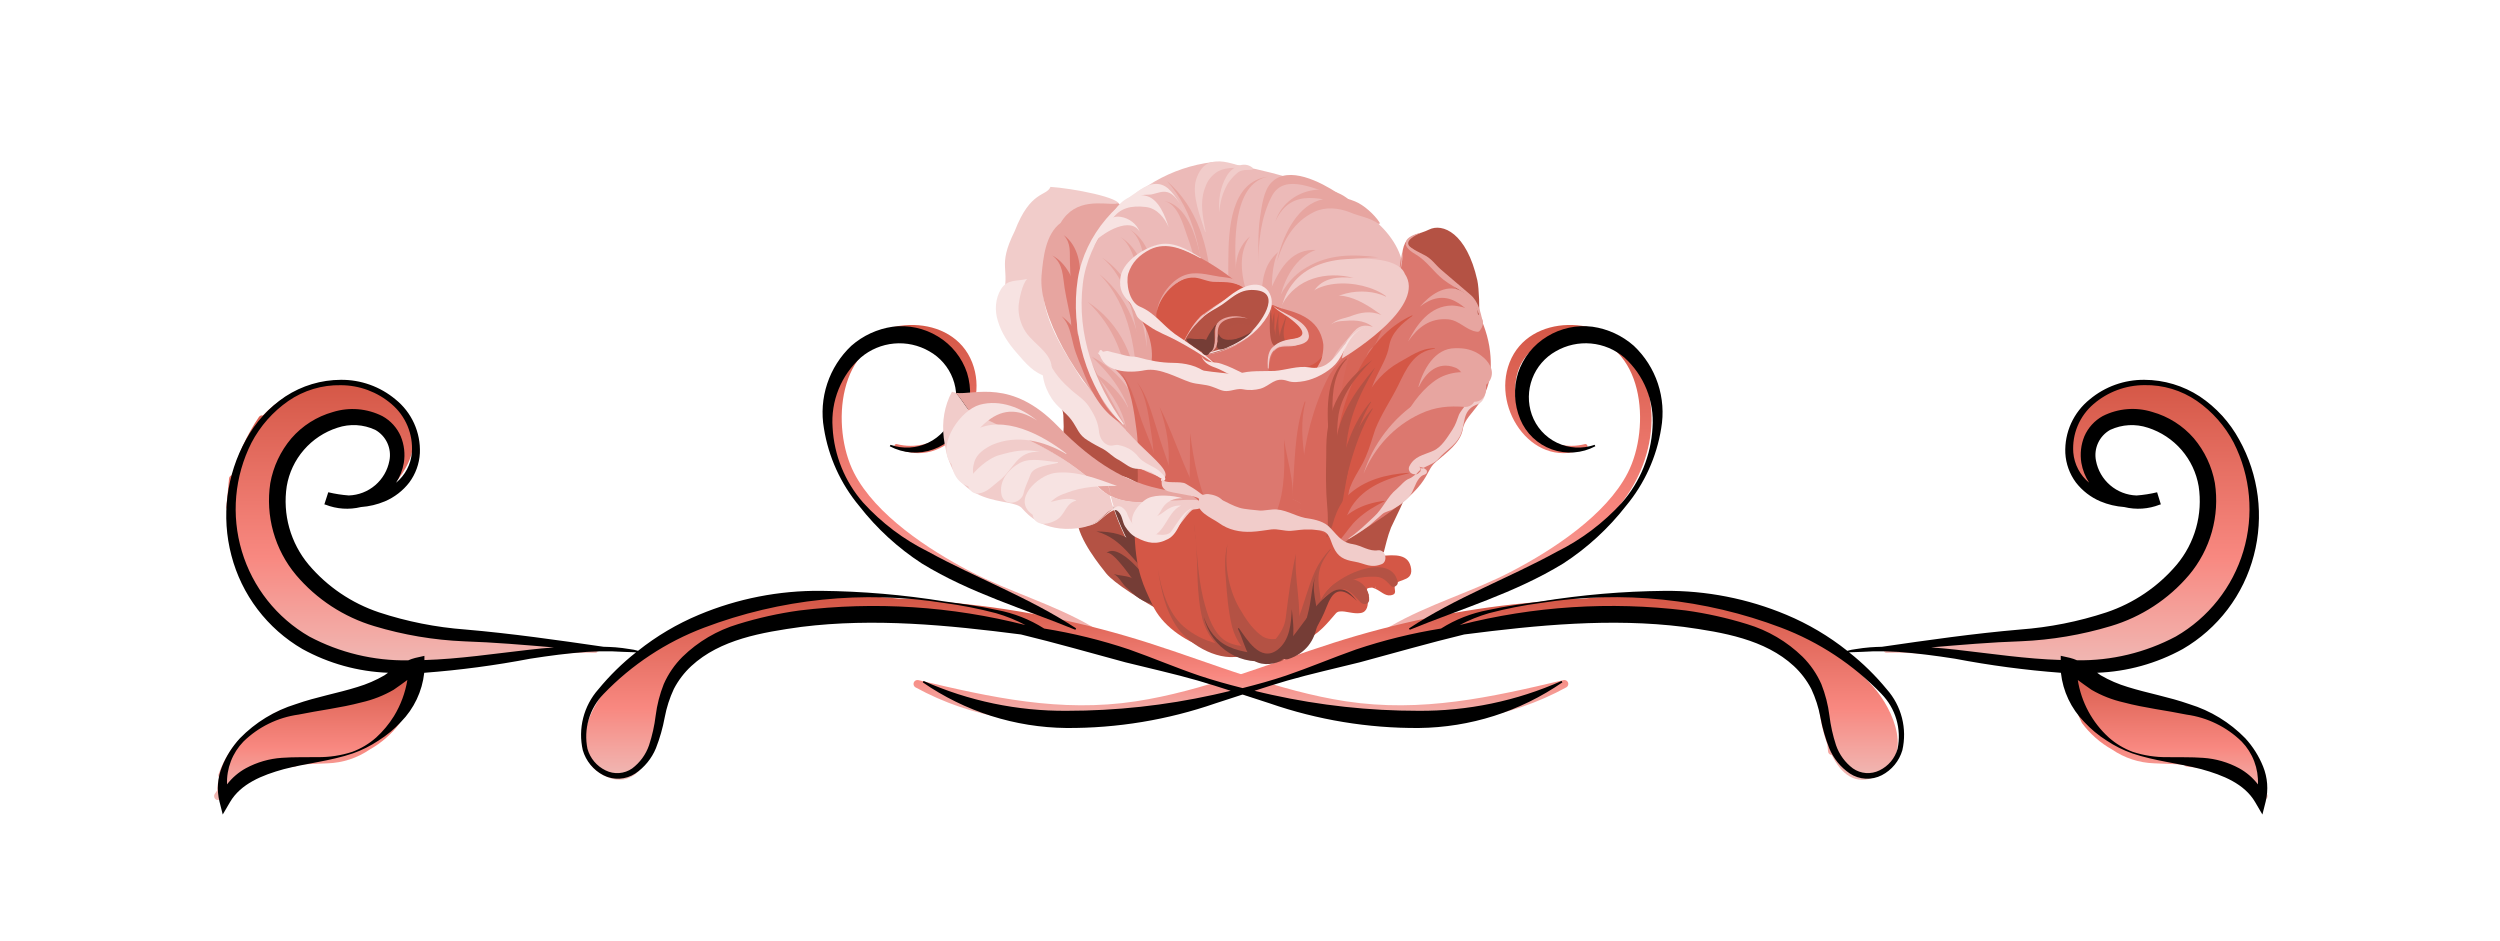 <svg width="202" height="76" viewBox="0 0 202 76" fill="none" xmlns="http://www.w3.org/2000/svg">
<path d="M82.83 50.217C80.912 49.664 78.971 49.195 77.012 48.83C75.627 48.496 74.204 48.347 72.779 48.385C70.642 48.152 68.489 48.087 66.341 48.192C66.301 48.193 66.262 48.208 66.231 48.233C66.2 48.259 66.178 48.295 66.17 48.334C59.899 48.826 53.517 50.613 49.172 55.48C47.52 57.331 45.83 61.218 48.882 62.709C50.619 63.554 51.776 62.491 52.514 61C52.594 60.999 52.671 60.968 52.727 60.912C52.784 60.856 52.817 60.78 52.818 60.7C52.829 60.507 52.856 60.328 52.877 60.144C53.199 59.239 53.416 58.301 53.524 57.346C53.53 57.303 53.525 57.259 53.507 57.218C53.49 57.178 53.463 57.143 53.427 57.117C53.964 55.627 54.869 54.298 56.057 53.251C58.195 51.379 61.051 50.633 63.775 50.205C70.063 49.351 76.449 49.542 82.675 50.77C82.745 50.78 82.816 50.764 82.875 50.726C82.934 50.688 82.977 50.629 82.996 50.562C83.015 50.494 83.009 50.421 82.978 50.358C82.948 50.294 82.895 50.244 82.83 50.217Z" fill="url(#paint0_linear)"/>
<path d="M48.106 52.35C44.433 51.938 40.751 51.65 37.069 51.331C37.026 51.328 36.983 51.338 36.945 51.36L34.754 51.09C34.717 51.085 34.68 51.089 34.645 51.102C34.61 51.114 34.579 51.136 34.555 51.164C33.055 50.869 31.579 50.464 30.139 49.951C28.585 49.468 27.108 48.763 25.756 47.856C24.468 46.759 23.449 45.381 22.775 43.828C22.757 43.788 22.727 43.754 22.689 43.73C22.651 43.707 22.607 43.696 22.562 43.698C22.258 42.895 22.064 42.055 21.983 41.2C21.991 40.557 21.998 39.911 22.005 39.263C22.46 37.796 23.271 36.464 24.365 35.387C25.994 33.759 28.514 33.01 30.502 34.438C30.523 34.454 30.548 34.465 30.573 34.471C30.599 34.477 30.626 34.477 30.652 34.472C30.678 34.467 30.703 34.457 30.724 34.442C30.746 34.428 30.765 34.408 30.779 34.386C31.305 34.9 31.62 35.592 31.664 36.326C31.651 37.074 31.458 37.807 31.101 38.464C30.745 39.121 30.235 39.682 29.614 40.1C29.464 40.214 29.602 40.473 29.766 40.363L29.782 40.351C29.784 40.4 29.799 40.447 29.825 40.487C29.851 40.528 29.887 40.562 29.93 40.584C29.973 40.606 30.021 40.616 30.069 40.614C30.118 40.611 30.165 40.596 30.205 40.569C32.401 39.073 34.836 35.746 32.35 33.351C29.703 29.492 24.246 30.378 21.24 33.572C21.182 33.557 21.121 33.56 21.065 33.581C21.009 33.601 20.96 33.638 20.925 33.686C19.954 35.123 19.228 36.711 18.776 38.386C18.706 38.394 18.64 38.427 18.591 38.478C18.542 38.529 18.512 38.595 18.507 38.666C18.434 39.425 18.36 40.185 18.29 40.946C18.283 40.99 18.289 41.036 18.307 41.077C18.325 41.118 18.354 41.153 18.391 41.178C18.311 42.97 18.618 44.758 19.292 46.42C20.176 48.602 21.73 50.446 23.73 51.687C23.765 51.707 23.804 51.721 23.844 51.726C23.884 51.731 23.925 51.727 23.964 51.715C30.802 56.467 40.424 52.53 48.104 52.754C48.366 52.759 48.352 52.379 48.106 52.35Z" fill="url(#paint1_linear)"/>
<path d="M33.531 54.016C33.546 53.75 33.232 53.683 33.062 53.823C30.336 56.023 27.228 56.723 23.931 57.548C22.469 57.831 21.082 58.419 19.862 59.274C18.863 60.157 18.107 61.281 17.667 62.54C17.646 62.589 17.639 62.643 17.648 62.696C17.656 62.749 17.678 62.798 17.713 62.839C17.615 63.176 17.558 63.524 17.545 63.875C17.475 63.971 17.405 64.068 17.342 64.165C17.304 64.233 17.291 64.312 17.306 64.389C17.321 64.466 17.363 64.535 17.425 64.584C17.486 64.632 17.563 64.657 17.642 64.654C17.72 64.651 17.795 64.619 17.852 64.566C18.089 64.322 18.334 64.095 18.589 63.88C18.663 63.878 18.734 63.849 18.79 63.8C18.987 63.621 19.186 63.443 19.385 63.265C19.421 63.233 19.448 63.192 19.463 63.147C19.479 63.101 19.482 63.052 19.474 63.005C20.181 62.596 20.95 62.307 21.752 62.148C21.781 62.155 21.812 62.158 21.842 62.157C22.5 62.087 23.159 62.016 23.816 61.946C23.867 61.941 23.916 61.925 23.96 61.898C24.004 61.872 24.042 61.836 24.07 61.793C24.866 61.73 25.666 61.718 26.475 61.677C27.692 61.637 28.872 61.249 29.876 60.56C30.826 60.026 31.654 59.299 32.304 58.424C32.877 57.27 33.273 56.037 33.481 54.766C33.489 54.735 33.491 54.702 33.485 54.67C33.48 54.639 33.467 54.609 33.449 54.582C33.491 54.396 33.519 54.207 33.531 54.016Z" fill="url(#paint2_linear)"/>
<path d="M88.228 50.627C85.07 48.794 81.551 47.829 78.332 46.138C75.06 44.422 70.755 41.622 69.005 38.209C67.104 34.499 67.688 27.562 72.843 27.127C75.352 26.916 77.86 28.253 78.077 31.03C78.153 31.756 78.053 32.489 77.785 33.167C77.516 33.845 77.088 34.449 76.536 34.925C75.984 35.402 75.325 35.738 74.615 35.905C73.904 36.071 73.165 36.064 72.458 35.882C72.296 35.849 72.169 36.089 72.338 36.172C76.456 38.137 80.067 33.164 78.553 29.291C76.97 25.239 70.859 25.461 68.655 28.682C65.664 33.047 67.222 38.833 70.901 42.147C73.162 44.236 75.695 46.01 78.432 47.419C81.471 48.921 84.726 49.89 87.67 51.601C87.734 51.638 87.804 51.662 87.877 51.671C87.951 51.68 88.025 51.675 88.096 51.656C88.167 51.637 88.234 51.604 88.292 51.559C88.351 51.514 88.4 51.457 88.436 51.393C88.473 51.329 88.497 51.259 88.506 51.186C88.515 51.112 88.51 51.038 88.491 50.967C88.472 50.896 88.439 50.829 88.394 50.771C88.348 50.712 88.292 50.663 88.228 50.627Z" fill="url(#paint3_linear)"/>
<path d="M126.329 54.953C120.425 56.35 114.868 57.595 108.77 56.669C103.265 55.832 98.069 53.625 92.787 51.941C82.919 48.795 71.621 47.399 61.376 49.31C60.755 49.426 60.893 50.468 61.524 50.432C67.865 50.046 73.97 49.687 80.289 50.636C85.895 51.565 91.405 53 96.751 54.925C106.206 58.16 117.239 60.653 126.571 55.531C126.635 55.491 126.683 55.43 126.705 55.358C126.728 55.286 126.725 55.209 126.696 55.139C126.667 55.07 126.614 55.013 126.546 54.979C126.479 54.945 126.402 54.936 126.329 54.953Z" fill="url(#paint4_linear)"/>
<path d="M117.846 50.772C124.072 49.544 130.459 49.353 136.747 50.207C139.471 50.635 142.327 51.38 144.465 53.253C145.653 54.3 146.558 55.629 147.096 57.119C147.06 57.144 147.032 57.179 147.015 57.22C146.998 57.261 146.993 57.305 146.999 57.348C147.107 58.303 147.323 59.242 147.645 60.146C147.668 60.331 147.694 60.513 147.704 60.702C147.706 60.782 147.738 60.857 147.795 60.913C147.852 60.969 147.928 61.001 148.008 61.002C148.743 62.492 149.907 63.556 151.64 62.711C154.697 61.22 153.008 57.333 151.351 55.482C147.009 50.615 140.626 48.825 134.352 48.337C134.344 48.297 134.322 48.261 134.291 48.235C134.26 48.209 134.221 48.195 134.181 48.194C132.033 48.089 129.88 48.154 127.743 48.387C126.318 48.349 124.895 48.498 123.51 48.832C121.549 49.197 119.61 49.666 117.692 50.219C117.627 50.246 117.575 50.296 117.544 50.36C117.514 50.423 117.507 50.495 117.526 50.563C117.545 50.63 117.588 50.689 117.647 50.727C117.706 50.766 117.776 50.782 117.846 50.772Z" fill="url(#paint5_linear)"/>
<path d="M152.424 52.752C160.105 52.527 169.727 56.465 176.564 51.714C176.603 51.726 176.644 51.729 176.684 51.724C176.725 51.719 176.764 51.706 176.799 51.685C178.799 50.445 180.353 48.6 181.236 46.418C181.912 44.757 182.22 42.968 182.138 41.177C182.175 41.151 182.204 41.116 182.222 41.075C182.24 41.034 182.246 40.989 182.24 40.944C182.169 40.184 182.097 39.424 182.023 38.664C182.017 38.594 181.987 38.527 181.938 38.476C181.889 38.425 181.824 38.393 181.754 38.385C181.302 36.71 180.576 35.121 179.604 33.684C179.569 33.636 179.52 33.599 179.464 33.579C179.408 33.559 179.347 33.556 179.29 33.571C176.282 30.376 170.826 29.49 168.179 33.349C165.693 35.744 168.128 39.072 170.324 40.568C170.364 40.594 170.411 40.61 170.459 40.612C170.508 40.615 170.556 40.604 170.599 40.582C170.642 40.56 170.678 40.527 170.704 40.486C170.73 40.445 170.745 40.398 170.747 40.35L170.763 40.361C170.927 40.471 171.066 40.213 170.914 40.098C170.294 39.681 169.784 39.12 169.428 38.463C169.071 37.806 168.878 37.072 168.866 36.325C168.908 35.591 169.223 34.899 169.749 34.385C169.763 34.407 169.782 34.427 169.804 34.442C169.826 34.457 169.851 34.467 169.877 34.472C169.903 34.477 169.93 34.476 169.956 34.47C169.982 34.464 170.006 34.453 170.028 34.437C172.018 33.009 174.535 33.761 176.165 35.385C177.258 36.463 178.069 37.795 178.524 39.262C178.53 39.905 178.536 40.551 178.545 41.199C178.464 42.054 178.27 42.894 177.966 43.697C177.921 43.694 177.877 43.706 177.839 43.729C177.801 43.752 177.77 43.786 177.752 43.827C177.079 45.38 176.059 46.758 174.771 47.855C173.419 48.761 171.942 49.467 170.388 49.949C168.948 50.462 167.472 50.868 165.972 51.162C165.948 51.135 165.918 51.114 165.885 51.101C165.851 51.089 165.815 51.084 165.779 51.089L163.587 51.359C163.549 51.337 163.506 51.327 163.462 51.33C159.78 51.648 156.098 51.938 152.426 52.349C152.175 52.379 152.162 52.759 152.424 52.752Z" fill="url(#paint6_linear)"/>
<path d="M167.078 54.581C167.059 54.608 167.047 54.638 167.042 54.67C167.036 54.701 167.038 54.734 167.047 54.765C167.254 56.036 167.651 57.269 168.224 58.423C168.873 59.298 169.701 60.026 170.651 60.559C171.655 61.248 172.835 61.636 174.052 61.676C174.861 61.717 175.661 61.729 176.457 61.792C176.485 61.835 176.523 61.871 176.567 61.897C176.61 61.924 176.66 61.94 176.711 61.945C177.369 62.015 178.027 62.087 178.685 62.156C178.715 62.157 178.746 62.154 178.775 62.147C179.577 62.306 180.346 62.595 181.053 63.004C181.045 63.051 181.048 63.1 181.064 63.146C181.08 63.191 181.107 63.232 181.143 63.264L181.738 63.799C181.793 63.848 181.863 63.877 181.937 63.879C182.191 64.094 182.438 64.321 182.674 64.565C182.731 64.618 182.806 64.65 182.884 64.653C182.963 64.656 183.039 64.631 183.101 64.583C183.163 64.534 183.205 64.465 183.22 64.388C183.235 64.311 183.222 64.232 183.183 64.163C183.121 64.061 183.051 63.971 182.982 63.874C182.968 63.523 182.911 63.175 182.812 62.838C182.847 62.797 182.869 62.748 182.877 62.695C182.885 62.642 182.879 62.588 182.858 62.539C182.418 61.28 181.662 60.156 180.662 59.273C179.443 58.419 178.056 57.831 176.594 57.547C173.297 56.723 170.189 56.023 167.463 53.822C167.294 53.686 166.981 53.753 166.995 54.015C167.008 54.206 167.035 54.395 167.078 54.581Z" fill="url(#paint7_linear)"/>
<path d="M112.3 50.627C115.457 48.794 118.977 47.829 122.197 46.138C125.468 44.422 129.773 41.622 131.522 38.209C133.424 34.499 132.839 27.562 127.685 27.127C125.176 26.916 122.668 28.253 122.452 31.03C122.375 31.756 122.475 32.489 122.743 33.167C123.012 33.846 123.44 34.449 123.992 34.926C124.544 35.403 125.204 35.739 125.914 35.905C126.624 36.072 127.364 36.064 128.07 35.882C128.231 35.849 128.36 36.089 128.19 36.172C124.072 38.137 120.46 33.164 121.974 29.291C123.556 25.239 129.669 25.461 131.873 28.682C134.858 33.047 133.305 38.833 129.626 42.147C127.365 44.236 124.831 46.01 122.095 47.419C119.056 48.921 115.802 49.89 112.857 51.601C112.793 51.638 112.722 51.661 112.649 51.671C112.576 51.68 112.502 51.675 112.431 51.655C112.36 51.636 112.293 51.603 112.235 51.558C112.177 51.513 112.128 51.456 112.091 51.392C112.055 51.328 112.031 51.258 112.022 51.185C112.013 51.112 112.018 51.037 112.037 50.966C112.057 50.895 112.09 50.829 112.135 50.77C112.18 50.712 112.236 50.663 112.3 50.627Z" fill="url(#paint8_linear)"/>
<path d="M74.2 54.953C80.103 56.35 85.66 57.595 91.759 56.669C97.258 55.832 102.46 53.625 107.741 51.941C117.611 48.795 128.907 47.399 139.152 49.31C139.774 49.426 139.635 50.468 139.004 50.432C132.663 50.046 126.558 49.687 120.239 50.636C114.633 51.565 109.123 53 103.777 54.925C94.322 58.16 83.29 60.653 73.957 55.531C73.894 55.49 73.848 55.429 73.826 55.358C73.804 55.286 73.807 55.209 73.837 55.14C73.865 55.071 73.918 55.015 73.984 54.981C74.051 54.947 74.127 54.937 74.2 54.953Z" fill="url(#paint9_linear)"/>
<path d="M181.417 59.65C180.167 58.368 178.615 57.421 176.903 56.895C175.236 56.307 173.516 56.01 171.929 55.511C171.165 55.283 170.43 54.966 169.74 54.566C169.644 54.504 169.547 54.429 169.451 54.359C171.874 54.268 174.243 53.612 176.367 52.442C177.776 51.623 179.008 50.533 179.994 49.235C180.979 47.938 181.697 46.458 182.108 44.881C182.939 41.726 182.515 38.372 180.926 35.523C180.162 34.119 179.07 32.922 177.742 32.033C176.41 31.162 174.854 30.695 173.263 30.689C171.651 30.675 170.087 31.235 168.851 32.268C168.204 32.787 167.688 33.451 167.345 34.206C167.003 34.961 166.842 35.786 166.878 36.615C166.925 37.471 167.222 38.294 167.732 38.983C168.25 39.653 168.931 40.178 169.71 40.51C170.323 40.768 170.975 40.922 171.639 40.969C172.592 41.203 173.594 41.136 174.506 40.776H174.518C174.544 40.765 174.571 40.762 174.596 40.752L174.294 39.776C173.749 39.907 173.195 39.993 172.636 40.035C171.85 40.01 171.097 39.718 170.501 39.206C169.904 38.695 169.5 37.995 169.355 37.223C169.259 36.741 169.318 36.24 169.524 35.792C169.73 35.345 170.072 34.975 170.502 34.734C171.461 34.287 172.556 34.226 173.56 34.563C174.609 34.901 175.546 35.521 176.268 36.355C176.989 37.188 177.468 38.204 177.652 39.291C177.822 40.413 177.751 41.559 177.445 42.652C177.139 43.745 176.604 44.76 175.876 45.631C174.37 47.408 172.407 48.738 170.199 49.479C167.939 50.224 165.596 50.69 163.222 50.866C159.504 51.185 155.738 51.725 152.061 52.26C151.739 52.276 151.417 52.272 151.096 52.304C150.71 52.334 150.324 52.385 149.938 52.448C149.71 52.474 149.483 52.521 149.263 52.588C147.765 51.396 146.109 50.416 144.343 49.677C141.219 48.367 137.862 47.709 134.475 47.742C131.146 47.776 127.824 48.059 124.538 48.591C123.111 48.784 121.676 48.977 120.256 49.288C118.899 49.54 117.602 50.048 116.436 50.786C114.105 51.16 111.808 51.725 109.57 52.476C107.655 53.152 105.788 53.948 103.877 54.599C102.731 54.985 101.569 55.303 100.404 55.598C99.234 55.303 98.072 54.981 96.926 54.599C95.015 53.951 93.148 53.152 91.234 52.476C88.996 51.725 86.699 51.16 84.368 50.786C83.205 50.049 81.912 49.54 80.559 49.286C79.14 48.972 77.706 48.787 76.277 48.589C72.991 48.057 69.669 47.774 66.34 47.74C62.954 47.707 59.596 48.365 56.472 49.675C54.706 50.413 53.05 51.393 51.552 52.586C51.332 52.519 51.106 52.472 50.877 52.447C50.491 52.383 50.111 52.332 49.724 52.302C49.403 52.271 49.081 52.275 48.759 52.258C45.082 51.723 41.314 51.184 37.598 50.864C35.224 50.688 32.88 50.222 30.62 49.477C28.412 48.736 26.448 47.406 24.943 45.629C24.215 44.758 23.68 43.743 23.374 42.65C23.068 41.557 22.998 40.411 23.168 39.289C23.351 38.202 23.83 37.186 24.552 36.352C25.273 35.519 26.21 34.899 27.259 34.562C28.263 34.224 29.358 34.285 30.318 34.732C30.747 34.973 31.09 35.343 31.296 35.791C31.501 36.238 31.56 36.739 31.464 37.221C31.319 37.994 30.915 38.693 30.318 39.204C29.722 39.715 28.969 40.008 28.183 40.033C27.624 39.991 27.069 39.905 26.524 39.774L26.208 40.752C26.234 40.763 26.261 40.766 26.286 40.776H26.297C27.21 41.136 28.212 41.203 29.165 40.969C29.829 40.922 30.48 40.767 31.094 40.51C31.873 40.178 32.554 39.653 33.072 38.983C33.582 38.294 33.879 37.471 33.926 36.615C33.961 35.786 33.801 34.961 33.458 34.206C33.116 33.451 32.6 32.787 31.953 32.268C30.716 31.235 29.152 30.675 27.541 30.689C25.949 30.695 24.393 31.162 23.061 32.033C21.734 32.922 20.642 34.12 19.878 35.523C18.289 38.372 17.866 41.726 18.697 44.881C19.107 46.458 19.826 47.938 20.811 49.235C21.796 50.533 23.029 51.623 24.437 52.442C26.561 53.612 28.93 54.268 31.354 54.359C31.257 54.429 31.161 54.505 31.064 54.566C30.375 54.966 29.64 55.283 28.875 55.511C27.287 56.011 25.569 56.307 23.901 56.895C22.19 57.421 20.638 58.369 19.389 59.65C18.772 60.318 18.282 61.092 17.942 61.934C17.579 62.829 17.505 63.814 17.73 64.753L17.997 65.814L18.584 64.811C19.452 63.327 21.189 62.627 22.932 62.148C24.732 61.676 26.701 61.495 28.517 60.873C29.246 60.615 29.939 60.267 30.582 59.838C31.252 59.415 31.863 58.907 32.401 58.326C33.453 57.253 34.115 55.857 34.278 54.362C37.155 54.145 40.017 53.764 42.851 53.222C44.367 52.986 45.881 52.784 47.406 52.673C48.089 52.629 48.773 52.614 49.459 52.628C50.068 52.659 50.68 52.687 51.297 52.703C51.329 52.703 51.368 52.703 51.4 52.703C50.276 53.589 49.252 54.594 48.344 55.7C47.759 56.361 47.34 57.152 47.122 58.008C46.904 58.864 46.893 59.759 47.09 60.62C47.216 61.05 47.428 61.45 47.713 61.796C47.997 62.142 48.349 62.428 48.747 62.635C49.151 62.844 49.604 62.941 50.059 62.918C50.514 62.894 50.955 62.749 51.335 62.498C52.078 61.995 52.657 61.284 52.999 60.455C53.314 59.649 53.552 58.815 53.709 57.964C53.858 57.17 54.106 56.399 54.447 55.667C54.808 54.973 55.286 54.347 55.859 53.816C58.192 51.66 61.565 51.094 64.762 50.651C70.629 49.922 76.563 50.503 82.493 51.265C85.325 51.952 88.108 52.751 90.928 53.514C92.882 54.002 94.86 54.437 96.801 54.995C97.686 55.253 98.562 55.531 99.439 55.815C98.973 55.922 98.507 56.046 98.038 56.142C94.148 57 90.177 57.434 86.193 57.433C82.209 57.462 78.264 56.64 74.624 55.021L74.56 55.135C77.973 57.494 82.014 58.778 86.163 58.822C90.264 58.845 94.338 58.171 98.213 56.83C98.945 56.594 99.673 56.355 100.401 56.118C101.129 56.355 101.857 56.594 102.588 56.83C106.463 58.171 110.538 58.845 114.638 58.822C118.787 58.778 122.828 57.494 126.242 55.135L126.177 55.021C122.536 56.639 118.592 57.462 114.608 57.433C110.624 57.434 106.653 57 102.763 56.142C102.293 56.045 101.829 55.923 101.361 55.815C102.238 55.531 103.115 55.253 104 54.995C105.942 54.438 107.92 54.003 109.872 53.514C112.693 52.752 115.476 51.953 118.307 51.265C124.238 50.503 130.173 49.922 136.038 50.651C139.236 51.094 142.609 51.659 144.942 53.816C145.515 54.347 145.992 54.974 146.353 55.667C146.695 56.398 146.943 57.17 147.09 57.964C147.248 58.815 147.486 59.649 147.801 60.455C148.144 61.285 148.723 61.995 149.466 62.498C149.846 62.749 150.287 62.894 150.742 62.918C151.196 62.941 151.65 62.844 152.054 62.635C152.452 62.428 152.803 62.143 153.088 61.797C153.372 61.45 153.584 61.05 153.71 60.62C153.907 59.759 153.897 58.864 153.679 58.008C153.461 57.152 153.041 56.361 152.456 55.7C151.548 54.594 150.523 53.589 149.4 52.703C149.432 52.703 149.471 52.703 149.502 52.703C150.12 52.686 150.732 52.659 151.341 52.628C152.027 52.615 152.711 52.63 153.394 52.673C154.918 52.784 156.433 52.986 157.949 53.222C160.783 53.764 163.645 54.145 166.522 54.362C166.685 55.857 167.347 57.253 168.399 58.326C168.937 58.907 169.548 59.415 170.218 59.838C170.861 60.267 171.554 60.615 172.283 60.873C174.098 61.495 176.068 61.676 177.868 62.148C179.616 62.631 181.349 63.326 182.216 64.811L182.802 65.814L183.07 64.753C183.295 63.814 183.221 62.829 182.858 61.934C182.519 61.092 182.031 60.319 181.417 59.65ZM31.826 57.871C31.43 58.507 30.949 59.085 30.397 59.59C29.831 60.091 29.176 60.484 28.467 60.747C27.564 61.043 26.619 61.187 25.669 61.176C24.718 61.191 23.761 61.161 22.775 61.232C21.757 61.3 20.766 61.587 19.868 62.072C19.276 62.397 18.757 62.842 18.345 63.377C18.32 62.741 18.425 62.107 18.653 61.512C18.88 60.918 19.226 60.376 19.669 59.919C20.883 58.733 22.445 57.969 24.126 57.738C25.781 57.395 27.49 57.208 29.22 56.75C30.129 56.544 31.001 56.201 31.807 55.733C32.204 55.472 32.579 55.18 32.916 54.941C32.745 55.979 32.374 56.974 31.826 57.871ZM42.752 52.5C39.909 52.821 37.098 53.247 34.293 53.333V52.993L33.54 53.163C33.349 53.213 33.162 53.277 32.981 53.356C30.2 53.401 27.453 52.74 24.997 51.435C22.363 49.918 20.41 47.45 19.54 44.537C18.669 41.625 18.948 38.49 20.318 35.776C21.024 34.427 22.045 33.269 23.295 32.4C24.541 31.54 26.026 31.094 27.54 31.124C29.045 31.128 30.499 31.67 31.639 32.651C32.201 33.13 32.643 33.734 32.928 34.415C33.212 35.096 33.333 35.835 33.279 36.571C33.24 37.042 33.106 37.5 32.886 37.919C32.666 38.337 32.365 38.707 32 39.007C32.316 38.52 32.531 37.974 32.629 37.402C32.746 36.677 32.66 35.934 32.381 35.255C32.083 34.565 31.565 33.992 30.907 33.628C29.667 32.998 28.229 32.877 26.901 33.291C25.597 33.656 24.428 34.397 23.541 35.42C22.665 36.456 22.078 37.703 21.839 39.038C21.64 40.354 21.723 41.696 22.083 42.977C22.442 44.258 23.071 45.448 23.926 46.467C25.587 48.425 27.781 49.858 30.241 50.592C32.603 51.304 35.046 51.717 37.511 51.82C39.95 51.9 42.345 52.11 44.757 52.313C44.086 52.36 43.418 52.42 42.754 52.5H42.752ZM64.586 49.327C62.908 49.56 61.251 49.929 59.632 50.43C57.946 50.934 56.407 51.839 55.147 53.068C54.509 53.703 53.995 54.451 53.632 55.274C53.308 56.092 53.088 56.947 52.978 57.819C52.879 58.635 52.699 59.438 52.442 60.218C52.185 60.965 51.71 61.617 51.078 62.091C50.766 62.308 50.403 62.436 50.025 62.464C49.647 62.491 49.268 62.416 48.929 62.247C48.576 62.076 48.263 61.833 48.011 61.533C47.759 61.232 47.574 60.882 47.468 60.504C47.306 59.714 47.341 58.896 47.569 58.122C47.797 57.349 48.212 56.642 48.776 56.066C51.048 53.705 53.816 51.878 56.881 50.719C63.055 48.379 69.733 47.689 76.255 48.717C77.683 48.904 79.097 49.182 80.49 49.549C81.308 49.785 82.1 50.106 82.853 50.505C76.891 48.982 70.697 48.582 64.588 49.327H64.586ZM152.019 56.064C152.584 56.641 152.998 57.347 153.226 58.121C153.453 58.894 153.488 59.712 153.326 60.502C153.22 60.88 153.035 61.23 152.784 61.531C152.532 61.831 152.219 62.075 151.866 62.245C151.527 62.414 151.148 62.489 150.77 62.462C150.392 62.434 150.028 62.306 149.717 62.089C149.085 61.615 148.61 60.962 148.352 60.216C148.096 59.436 147.917 58.632 147.817 57.817C147.707 56.945 147.487 56.09 147.163 55.272C146.799 54.449 146.286 53.701 145.648 53.066C144.388 51.837 142.849 50.932 141.163 50.428C139.544 49.927 137.887 49.558 136.209 49.325C130.101 48.58 123.907 48.979 117.945 50.502C118.697 50.103 119.489 49.783 120.307 49.546C121.7 49.179 123.115 48.901 124.543 48.714C131.065 47.686 137.743 48.376 143.917 50.716C146.982 51.876 149.75 53.703 152.021 56.064H152.019ZM156.044 52.307C158.456 52.105 160.852 51.894 163.291 51.814C165.756 51.71 168.198 51.298 170.56 50.586C173.021 49.851 175.215 48.418 176.876 46.46C177.731 45.441 178.359 44.251 178.719 42.971C179.079 41.69 179.162 40.347 178.963 39.031C178.723 37.697 178.136 36.449 177.261 35.413C176.373 34.39 175.205 33.65 173.9 33.284C172.572 32.87 171.135 32.991 169.895 33.621C169.237 33.986 168.718 34.558 168.419 35.248C168.141 35.928 168.056 36.671 168.173 37.395C168.271 37.967 168.485 38.514 168.802 39.001C168.436 38.701 168.135 38.331 167.915 37.912C167.695 37.494 167.562 37.035 167.522 36.565C167.469 35.828 167.589 35.09 167.874 34.409C168.159 33.728 168.601 33.124 169.162 32.645C170.304 31.664 171.758 31.123 173.263 31.118C174.776 31.088 176.261 31.535 177.508 32.394C178.758 33.263 179.779 34.422 180.485 35.77C181.855 38.484 182.133 41.62 181.263 44.532C180.392 47.445 178.439 49.913 175.804 51.43C173.348 52.734 170.602 53.395 167.821 53.35C167.641 53.272 167.454 53.207 167.263 53.157L166.508 52.987V53.327C163.706 53.242 160.893 52.815 158.049 52.494C157.38 52.42 156.714 52.36 156.046 52.308L156.044 52.307ZM180.921 62.074C180.024 61.589 179.033 61.303 178.015 61.234C177.031 61.163 176.073 61.193 175.121 61.178C174.171 61.189 173.226 61.044 172.323 60.749C171.614 60.486 170.96 60.093 170.394 59.592C169.052 58.374 168.167 56.734 167.885 54.944C168.224 55.182 168.597 55.475 168.994 55.736C169.8 56.204 170.672 56.547 171.581 56.753C173.311 57.211 175.02 57.398 176.674 57.741C178.355 57.972 179.917 58.736 181.131 59.922C181.572 60.38 181.916 60.922 182.141 61.517C182.366 62.111 182.469 62.745 182.443 63.38C182.031 62.844 181.513 62.399 180.921 62.074Z" fill="black"/>
<path d="M125.78 44.586C121.921 46.708 117.65 48.27 113.848 50.773L113.907 50.887C118.055 49.187 122.379 47.933 126.317 45.526C128.251 44.269 129.961 42.698 131.378 40.879C132.874 39.083 133.857 36.916 134.225 34.608C134.436 33.401 134.345 32.16 133.959 30.996C133.573 29.833 132.905 28.783 132.014 27.941C131.072 27.111 129.908 26.575 128.665 26.398C127.394 26.239 126.108 26.517 125.016 27.184C123.903 27.855 123.066 28.901 122.657 30.135C122.279 31.366 122.342 32.691 122.836 33.88C123.069 34.441 123.416 34.947 123.855 35.365C124.295 35.784 124.817 36.106 125.388 36.311C125.959 36.516 126.567 36.599 127.172 36.556C127.777 36.512 128.367 36.343 128.903 36.058L128.848 35.94C127.851 36.29 126.756 36.23 125.804 35.773C124.851 35.316 124.12 34.499 123.769 33.502C123.439 32.557 123.453 31.526 123.808 30.59C124.163 29.654 124.836 28.872 125.709 28.383C126.571 27.885 127.565 27.666 128.556 27.756C129.547 27.846 130.486 28.241 131.243 28.886C132.03 29.593 132.645 30.471 133.04 31.452C133.436 32.433 133.601 33.492 133.524 34.547C133.401 36.786 132.532 38.92 131.056 40.608C129.562 42.252 127.772 43.602 125.78 44.586Z" fill="black"/>
<path d="M69.421 40.88C70.838 42.699 72.548 44.27 74.482 45.527C78.419 47.939 82.742 49.187 86.892 50.888L86.951 50.773C83.148 48.27 78.875 46.709 75.018 44.586C73.025 43.603 71.235 42.254 69.741 40.61C68.265 38.921 67.397 36.788 67.274 34.549C67.197 33.494 67.362 32.435 67.758 31.454C68.153 30.473 68.768 29.595 69.555 28.888C70.312 28.243 71.251 27.848 72.241 27.758C73.232 27.668 74.226 27.887 75.088 28.385C75.961 28.874 76.634 29.655 76.989 30.591C77.344 31.527 77.359 32.559 77.03 33.504C76.679 34.501 75.948 35.318 74.995 35.775C74.043 36.232 72.948 36.292 71.951 35.942L71.896 36.06C72.432 36.344 73.022 36.514 73.627 36.558C74.232 36.601 74.84 36.518 75.411 36.313C75.982 36.108 76.504 35.786 76.944 35.367C77.383 34.949 77.73 34.443 77.963 33.882C78.457 32.693 78.52 31.368 78.141 30.137C77.733 28.903 76.896 27.856 75.783 27.186C74.691 26.519 73.404 26.241 72.134 26.399C70.891 26.577 69.726 27.113 68.784 27.943C67.893 28.785 67.226 29.835 66.84 30.998C66.454 32.162 66.363 33.402 66.573 34.61C66.941 36.918 67.925 39.084 69.421 40.88Z" fill="black"/>
<path d="M91.798 42.493C91.067 42.169 90.836 40.942 89.97 40.937C90.923 43.872 92.73 46.533 94.309 49.286C94.348 49.433 94.387 49.58 94.466 49.7C95.023 50.023 97.629 52.677 98.922 52.459C98.262 51.629 96.083 48.925 96.021 48.219C95.805 46.58 96.607 44.042 96.507 43.016C96.303 41.657 93.166 42.915 91.798 42.493Z" fill="#753D36"/>
<path d="M107.593 45.899C107.355 45.538 107.118 45.177 107.001 44.737C106.962 44.59 106.909 44.51 106.87 44.363C105.423 45.832 105.846 46.3 107.593 45.899Z" fill="#D45746"/>
<path d="M106.938 44.377C106.977 44.523 107.029 44.604 107.068 44.75C107.159 45.15 107.356 45.538 107.66 45.913C108.42 45.758 109.394 45.405 110.609 44.893C111.023 44.736 111.423 44.646 111.809 44.622C111.945 44.13 112.11 43.332 112.395 42.628C112.894 41.553 113.46 40.492 113.827 39.389C110.244 41.629 108.037 43.252 106.938 44.377Z" fill="#B45244"/>
<path d="M85.096 30.986C85.278 31.613 85.895 32.988 85.918 33.548C85.926 34.346 86.004 34.64 85.853 35.371C85.743 35.903 85.864 35.651 85.877 35.758C86.381 36.001 86.66 36.162 87.045 36.311C88.36 36.826 89.429 38.191 90.785 38.506C91.609 38.711 92.509 39.556 93.321 39.654C93.15 37.296 89.587 36.421 88.374 34.576C87.531 33.292 86.047 32.084 85.096 30.986Z" fill="#B45244"/>
<path d="M113.143 21.743C113.182 21.89 113.195 21.996 113.143 21.743V21.743Z" fill="#D76557"/>
<path d="M112.943 21.875C111.895 23.253 111.061 24.605 110.279 26.038C111.605 24.822 112.759 23.431 113.143 21.743C113.117 21.703 113.117 21.703 113.131 21.637C113.104 21.596 113.144 21.57 113.118 21.53C112.637 21.846 113.077 21.729 112.943 21.875Z" fill="#D76557"/>
<path d="M113.105 21.597C113.119 21.528 113.105 21.597 113.105 21.597V21.597Z" fill="#D76557"/>
<path d="M113.144 21.744C113.117 21.703 113.131 21.637 113.105 21.597C113.105 21.597 113.131 21.637 113.091 21.663C113.117 21.703 113.144 21.744 113.144 21.744Z" fill="#D76557"/>
<path d="M108.054 30.431C105.882 34.73 105.448 40.013 106.923 44.443C115.584 33.236 108.276 37.063 111.199 29.972C111.441 29.641 114.331 27.396 113.17 21.783C112.786 23.472 111.592 24.889 110.306 26.078C109.112 27.322 108.796 28.851 108.054 30.431Z" fill="#D76557"/>
<path d="M97.981 13.096C91.226 13.918 86.219 20.196 87.065 27.165C87.191 28.23 87.385 29.137 87.922 30.392C88.201 30.554 88.52 30.689 88.838 30.824C89.01 30.998 89.031 31.904 89.614 32.267C89.057 31.944 89.037 31.039 88.838 30.824C88.52 30.689 88.201 30.554 87.922 30.392C88.775 32.302 90.462 35.042 94.047 40.498C95.246 40.399 96.512 40.314 97.682 40.522C96.485 40.274 95.246 40.399 94.047 40.498C94.206 40.739 94.364 40.979 94.522 41.22C95.538 42.678 96.942 43.765 98.186 44.959C100.646 45.294 102.973 45.775 105.164 46.748C105.822 45.914 106.399 45.132 106.963 44.417C105.514 40.027 106.738 32.1 108.909 27.8C109.571 26.447 110.446 26.905 111.184 26.018C110.596 26.347 110.022 26.609 109.661 26.847C109.567 26.966 110.037 26.37 109.997 26.396C107.959 28.54 104.471 30.487 101.22 30.959C97.222 31.518 93.825 29.672 89.756 28.9C91.808 30.711 91.668 33.732 92.132 36.185C91.668 33.732 91.835 30.751 89.756 28.9C93.785 29.698 97.155 31.505 101.22 30.959C104.445 30.447 107.959 28.54 109.997 26.396C110.198 26.264 111.346 25.739 111.466 25.66C111.399 25.819 111.305 25.939 111.211 26.058C112.467 25.347 113.793 24.131 113.169 21.784C113.343 21.612 113.239 21.278 113.319 21.225C111.804 14.811 98.514 13.033 97.981 13.096Z" fill="#ECBAB8"/>
<path d="M109.97 26.356C110.011 26.33 109.541 26.926 109.635 26.806C109.996 26.569 110.596 26.347 111.158 25.978C111.252 25.858 111.346 25.739 111.413 25.58C111.279 25.726 110.105 26.21 109.97 26.356Z" fill="#ECBAB8"/>
<path d="M87.882 24.388C89.947 26.305 91.047 29.028 91.162 31.825C91.183 32.731 91.124 33.689 91.011 34.567C90.983 34.873 90.887 35.165 90.832 35.431C90.765 35.59 90.616 35.975 90.818 35.671C90.71 35.856 90.735 36.069 90.961 36.151C92.023 36.544 91.982 32.722 91.972 32.27C91.833 29.087 90.6 26.163 87.882 24.388C87.923 24.361 87.882 24.388 87.882 24.388Z" fill="#E7A5A0"/>
<path d="M88.83 22.156C91.33 24.649 91.916 28.687 91.84 32.069C91.792 33.306 91.744 34.544 91.603 35.728C91.533 36.234 91.436 36.872 91.621 37.153C91.752 37.354 92.006 37.302 92.14 37.157C92.127 37.05 92.155 36.917 92.116 36.77C92.195 36.891 92.207 36.997 92.154 37.09C92.409 36.692 92.348 35.813 92.445 35.348C92.574 33.884 92.663 32.447 92.553 30.968C92.335 27.665 91.572 24.318 88.83 22.156C88.87 22.13 88.83 22.156 88.83 22.156Z" fill="#E7A5A0"/>
<path d="M92.141 36.81C92.153 36.917 92.126 37.05 92.139 37.157L92.179 37.13C92.233 37.037 92.22 36.931 92.141 36.81Z" fill="#E7A5A0"/>
<path d="M88.457 30.156C89.514 31.414 90.584 32.779 90.946 34.379C91.088 35.032 91.014 36.23 91.49 36.779C91.661 36.953 91.941 36.942 92.022 36.716C92.28 35.972 91.849 34.705 91.588 33.957C91.026 32.316 89.969 31.058 88.457 30.156C88.497 30.129 88.457 30.156 88.457 30.156Z" fill="#E7A5A0"/>
<path d="M97.867 28.739C97.827 28.766 97.853 28.806 97.813 28.833C97.827 28.766 97.827 28.766 97.867 28.739Z" fill="#E7A5A0"/>
<path d="M97.828 28.42C97.8 28.553 97.813 28.66 97.825 28.766C97.865 28.74 97.839 28.7 97.879 28.674C97.893 28.607 97.907 28.541 97.828 28.42Z" fill="#E7A5A0"/>
<path d="M94.272 14.616C96.532 17.094 97.201 20.733 97.26 23.969C97.292 25.154 97.244 26.392 97.169 27.59C97.155 27.829 97.072 28.228 97.124 28.482C97.136 28.588 97.242 28.749 97.294 28.829C97.44 28.963 97.653 28.938 97.787 28.792C97.775 28.686 97.802 28.553 97.763 28.406C97.842 28.526 97.855 28.633 97.801 28.726C98.016 28.354 97.956 27.475 97.972 27.062C98.034 25.758 98.029 24.44 97.891 23.094C97.619 19.884 96.774 16.763 94.272 14.616Z" fill="#E7A5A0"/>
<path d="M100.628 27.786C100.628 27.786 100.602 27.746 100.628 27.786C100.641 27.892 100.68 28.039 100.692 28.146C100.72 28.013 100.747 27.88 100.628 27.786Z" fill="#E7A5A0"/>
<path d="M99.249 21.053C99.211 22.744 99.347 24.436 99.629 26.088C99.692 26.622 99.821 27.168 99.924 27.675C99.963 27.822 99.962 27.995 100.081 28.089C100.134 28.169 100.492 28.451 100.227 28.223C100.399 28.397 100.64 28.239 100.707 28.079C100.695 27.973 100.656 27.826 100.643 27.72C100.762 27.814 100.761 27.986 100.707 28.079C100.91 27.601 100.503 26.72 100.426 26.253C100.196 24.854 100.006 23.428 99.882 22.016C99.736 19.872 99.543 14.771 102.489 14.271C99.397 14.637 99.265 18.63 99.249 21.053Z" fill="#E7A5A0"/>
<path d="M99.875 23.055C99.948 24.04 100.056 25.865 100.837 26.616C101.154 26.924 101.622 26.674 101.505 26.234C100.946 24.073 99.487 21.241 101.006 19.094C99.787 20.125 99.764 21.576 99.875 23.055Z" fill="#E7A5A0"/>
<path d="M101.932 24C101.885 25.065 101.797 26.33 102.256 27.291C102.545 27.906 103.453 27.539 103.244 26.872C102.97 26.018 102.923 25.072 102.822 24.219C102.71 23.087 102.748 21.396 103.274 20.361C102.136 21.339 101.981 22.59 101.932 24Z" fill="#E7A5A0"/>
<path d="M102.762 23.167C102.438 23.897 101.423 26.46 102.257 27.118C102.469 27.265 102.789 27.228 102.963 27.056C103.151 26.817 103.061 26.417 103.089 26.111C103.16 25.433 103.298 24.768 103.421 24.169C103.711 22.6 104.722 20.73 106.323 20.194C104.433 20.115 103.519 21.521 102.762 23.167Z" fill="#E7A5A0"/>
<path d="M102.795 30.384C102.809 30.317 102.836 30.184 102.916 30.131C102.836 30.184 102.782 30.277 102.795 30.384Z" fill="#E7A5A0"/>
<path d="M105.581 21.601C104.365 22.285 103.491 23.491 103.043 24.82C102.663 25.989 102.548 27.213 102.607 28.438C102.617 28.891 102.668 29.317 102.718 29.744C102.757 29.89 102.73 30.023 102.769 30.17C102.78 30.45 102.78 30.45 102.794 30.383C102.781 30.277 102.835 30.184 102.915 30.131C102.835 30.184 102.808 30.317 102.794 30.383C102.806 30.49 102.886 30.61 103.005 30.704C103.655 31.081 103.53 29.842 103.545 29.603C103.418 28.537 103.385 27.525 103.498 26.474C103.654 25.05 104.142 23.695 105.188 22.663C106.742 21.183 109.314 20.813 111.364 20.787C109.302 20.534 107.399 20.521 105.581 21.601Z" fill="#E7A5A0"/>
<path d="M93.521 33.491C93.507 33.557 93.467 33.584 93.453 33.65C93.467 33.584 93.507 33.557 93.521 33.491Z" fill="#E7A5A0"/>
<path d="M90.527 19.145C91.587 19.884 91.868 21.71 92.114 22.87C92.476 24.47 92.585 26.122 92.654 27.8C92.711 29.198 92.729 30.623 92.746 32.048C92.73 32.461 92.754 32.847 92.778 33.233C92.777 33.406 92.83 33.486 92.909 33.607C92.962 33.687 93.186 33.941 92.962 33.687C93.133 33.861 93.347 33.836 93.481 33.69C93.468 33.584 93.496 33.451 93.457 33.304C93.509 33.384 93.562 33.465 93.548 33.531C93.725 33.013 93.597 32.12 93.561 31.627C93.531 30.096 93.475 28.524 93.312 26.966C93.035 24.447 92.927 20.612 90.527 19.145C90.501 19.105 90.527 19.145 90.527 19.145Z" fill="#E7A5A0"/>
<path d="M93.43 33.264C93.443 33.371 93.415 33.504 93.454 33.651C93.494 33.624 93.508 33.558 93.522 33.491C93.535 33.425 93.483 33.345 93.43 33.264Z" fill="#E7A5A0"/>
<path d="M93.529 32.279C93.489 32.306 93.515 32.346 93.475 32.373C93.489 32.306 93.529 32.279 93.529 32.279Z" fill="#E7A5A0"/>
<path d="M91.275 18.538C92.282 19.197 92.444 20.929 92.636 22.009C92.906 23.555 92.936 25.086 92.926 26.644C92.917 28.029 92.841 29.399 92.832 30.784C92.816 31.197 92.774 31.569 92.798 31.955C92.77 32.088 92.809 32.235 92.888 32.355C92.941 32.436 93.139 32.65 92.941 32.436C93.073 32.636 93.326 32.585 93.46 32.439C93.448 32.333 93.475 32.2 93.436 32.053C93.515 32.173 93.501 32.24 93.474 32.373C93.743 31.908 93.603 30.909 93.593 30.456C93.63 28.939 93.626 27.447 93.53 25.902C93.465 23.532 93.529 19.871 91.275 18.538C91.288 18.472 91.275 18.538 91.275 18.538Z" fill="#E7A5A0"/>
<path d="M93.493 31.96C93.465 32.093 93.478 32.2 93.49 32.306C93.53 32.28 93.504 32.24 93.544 32.213C93.558 32.147 93.572 32.08 93.493 31.96Z" fill="#E7A5A0"/>
<path d="M98.456 28.064C98.469 28.171 98.442 28.304 98.481 28.451C98.521 28.424 98.534 28.358 98.588 28.265C98.562 28.225 98.509 28.144 98.456 28.064Z" fill="#E7A5A0"/>
<path d="M94.073 16.239C95.163 16.5 95.592 18.113 95.918 19.047C96.455 20.476 96.765 21.995 97.008 23.502C97.213 24.688 97.378 25.901 97.583 27.087C97.621 27.407 97.686 27.767 97.723 28.086C97.736 28.193 97.868 28.393 97.921 28.474C98.159 28.662 98.466 28.517 98.481 28.278C98.467 28.344 98.454 28.411 98.373 28.463C98.361 28.357 98.388 28.224 98.349 28.077C98.402 28.157 98.428 28.197 98.415 28.264C98.551 27.772 98.251 26.878 98.186 26.518C97.943 25.012 97.634 23.492 97.244 22.025C96.923 20.226 96.307 16.667 94.073 16.239Z" fill="#E7A5A0"/>
<path d="M89.038 20.814C91.091 22.451 91.774 25.851 92.025 28.329C92.163 29.502 92.222 30.727 92.174 31.965C92.171 32.311 92.129 32.684 92.087 33.056C92.059 33.189 91.923 33.681 91.977 33.588C91.843 33.733 91.921 34.027 92.12 34.068C93.448 34.516 92.882 29.546 92.805 29.08C92.466 26.029 91.73 22.549 89.038 20.814Z" fill="#E7A5A0"/>
<path d="M88.213 28.823C90.012 30.513 91.358 32.386 91.635 34.904C91.672 35.223 91.561 35.928 91.746 36.209C91.878 36.41 92.276 36.492 92.372 36.2C92.223 36.585 92.425 36.107 92.439 36.041C92.467 35.908 92.428 35.761 92.429 35.588C92.42 34.962 92.384 34.296 92.188 33.736C91.577 31.495 90.216 29.862 88.213 28.823C88.226 28.757 88.213 28.823 88.213 28.823Z" fill="#E7A5A0"/>
<path d="M101.432 23.065C101.112 23.102 96.652 25.057 95.596 27.82C96.243 28.543 96.615 28.758 97.507 28.631C99.746 28.366 102.729 26.175 102.649 24.218C102.307 23.523 101.858 23.014 101.432 23.065Z" fill="#B45244"/>
<g opacity="0.2">
<path opacity="0.2" d="M98.303 30.979C98.842 32.061 99.754 33.012 100.373 34.041C100.808 34.79 101.289 36.484 101.589 37.551C101.807 36.66 101.978 34.997 101.766 30.829C101.553 30.854 101.326 30.946 101.112 30.971C100.153 31.084 99.221 31.065 98.303 30.979Z" fill="#F7E3E2"/>
<path opacity="0.2" d="M100.215 25.586C98.683 25.789 97.492 26.687 97.847 29.499C97.91 30.032 98.119 30.526 98.303 30.98C99.221 31.065 100.153 31.085 101.152 30.945C101.365 30.92 101.579 30.894 101.806 30.803C101.734 29.471 101.638 27.926 101.504 26.061C101.132 25.845 100.429 25.561 100.215 25.586Z" fill="#753D36"/>
<path opacity="0.2" d="M97.826 28.593C97.812 28.659 97.865 28.74 97.892 28.78C99.251 28.576 98.441 28.304 98.341 27.278C98.316 27.065 98.317 26.892 98.358 26.692C97.862 27.248 97.787 28.446 97.826 28.593Z" fill="#E7A5A0"/>
<path opacity="0.2" d="M99.985 26.197C99.599 26.221 99.305 26.473 99.221 27.044C99.152 27.377 98.658 27.587 98.364 27.838C98.522 28.078 98.346 28.423 98.666 28.386C98.733 28.399 101.03 27.349 101.596 26.288C101.556 26.314 101.529 26.274 101.489 26.3C101.129 26.365 100.452 26.12 99.985 26.197Z" fill="#D45746"/>
</g>
<path d="M87.022 41.956C87.104 43.568 88.993 45.83 89.376 46.325C90.01 47.115 92.158 48.46 94.453 49.767C94.414 49.62 94.349 49.433 94.296 49.353C92.716 46.6 90.91 43.939 89.957 41.003C89.917 41.03 89.891 40.99 89.891 40.99C89.331 41.013 87.799 41.216 87.022 41.956Z" fill="#B45244"/>
<path d="M96.203 50.683C97.273 52.048 99.062 53.285 101.46 53.088C101.206 53.139 98.804 52.019 96.203 50.683Z" fill="#D45746"/>
<path d="M99.889 31.03C100.458 31.46 100.935 31.835 101.186 32.13C101.728 32.693 102.03 33.414 102.372 34.108C102.484 33.23 102.638 31.98 102.754 30.583C102.207 30.712 101.621 30.868 101.114 30.971C100.728 30.995 100.301 31.046 99.889 31.03Z" fill="#DC786F"/>
<path d="M97.32 28.695C96.787 28.759 98.537 30.021 99.915 31.069C100.327 31.085 100.753 31.035 101.18 30.984C101.753 30.895 102.3 30.765 102.82 30.595C102.966 28.719 103.072 26.696 102.882 25.27C102.856 25.057 102.831 24.844 102.739 24.617C102.395 26.452 99.985 28.38 97.32 28.695Z" fill="#DC786F"/>
<path d="M93.758 19.779C91.906 20.02 90.439 22.42 90.542 22.926C90.592 23.353 91.379 23.238 91.109 23.702C90.784 24.606 92.126 24.987 93.326 26.726C93.659 24.784 94.446 22.486 96.431 22.273C97.817 22.109 99.079 22.543 99.982 22.868C98.698 21.702 95.317 19.616 93.758 19.779Z" fill="#DC786F"/>
<path d="M96.43 22.273C95.004 22.463 93.275 24.289 93.439 25.675C93.49 25.928 93.608 26.195 93.568 26.222C93.607 26.368 93.488 26.274 93.527 26.421C93.565 26.741 94.852 27.388 95.528 27.806C95.987 26.93 96.284 26.333 96.994 25.578C97.128 25.433 99.121 24.008 100.697 23.259C99.556 22.746 97.669 22.148 96.43 22.273Z" fill="#D45746"/>
<path d="M92.986 29.706C93.365 30.893 98.587 30.448 100.771 32.287C101.222 32.623 101.592 33.011 102.043 33.347C101.543 32.411 100.975 31.636 100.34 31.019C97.81 31.189 95.471 30.428 92.986 29.706Z" fill="#E7A5A0"/>
<path d="M93.016 29.401C92.988 29.534 92.975 29.6 93.027 29.68C95.512 30.402 97.824 31.123 100.381 30.993C98.12 28.688 93.631 26.928 91.593 25.051C93.311 26.966 93.112 28.935 93.016 29.401Z" fill="#D8685C"/>
<path d="M102.73 26.002C102.768 26.322 102.805 26.642 102.883 26.935C103.174 29.387 102.066 27.702 104.771 27.36C105.198 27.31 105.477 27.298 105.477 27.298C105.797 27.26 105.461 25.7 102.805 24.631C102.669 25.123 102.679 25.576 102.73 26.002Z" fill="#D45746"/>
<path d="M102.712 24.751C102.589 25.176 102.41 28.051 103.09 27.949C103.197 27.936 103.21 27.87 103.224 27.803C103.211 27.697 103.106 27.536 103.093 27.43C102.989 27.096 102.951 26.776 102.873 26.483C102.784 25.91 102.668 25.297 102.712 24.751C102.752 24.725 102.752 24.725 102.712 24.751Z" fill="#B45244"/>
<path d="M102.963 25.218C102.854 25.577 102.427 27.811 103.119 27.816C103.226 27.803 103.306 27.75 103.267 27.604C103.136 27.23 103.018 26.963 102.968 26.537C102.984 26.124 102.973 25.671 102.963 25.218C103.03 25.232 103.003 25.192 102.963 25.218Z" fill="#B45244"/>
<path d="M103.335 25.261C103.226 25.62 102.719 27.733 103.372 27.764C103.478 27.752 103.598 27.672 103.519 27.552C103.284 26.845 103.25 26.006 103.335 25.261C103.375 25.235 103.375 25.235 103.335 25.261Z" fill="#B45244"/>
<path d="M103.946 25.491C103.851 25.783 102.933 27.708 103.666 27.686C103.772 27.673 103.826 27.581 103.813 27.474C103.565 26.833 103.849 26.13 103.946 25.491C103.986 25.465 103.92 25.451 103.946 25.491Z" fill="#B45244"/>
<path d="M103.694 25.023C103.681 25.089 103.747 25.103 103.84 25.157L103.668 24.983C103.668 24.983 103.668 24.983 103.694 25.023Z" fill="#F7E3E2"/>
<path d="M90.179 29.368C90.937 29.559 91.736 29.551 92.561 29.583C91.644 29.324 90.687 29.091 89.689 28.885C89.901 29.033 90.073 29.207 90.179 29.368Z" fill="#F7E3E2"/>
<path d="M89.453 28.352C89.2 28.403 88.947 28.455 88.693 28.506C89.076 29.002 89.607 29.285 90.179 29.368C90.007 29.194 89.901 29.034 89.689 28.886C90.687 29.092 91.604 29.351 92.561 29.584C93.106 29.627 93.612 29.697 94.13 29.873C96.812 30.983 99.968 30.977 101.873 30.816C102.779 30.622 103.633 30.348 104.541 29.982C104.167 30.112 103.741 30.163 103.314 30.213C98.411 30.794 89.52 28.365 89.453 28.352Z" fill="#F7E3E2"/>
<path d="M103.842 25.157L103.748 25.103C103.775 25.143 103.815 25.117 103.842 25.157Z" fill="#F7E3E2"/>
<path d="M106.719 28.837C106.184 29.247 105.476 29.655 104.475 29.968C103.607 30.308 102.713 30.608 101.807 30.802C102.086 30.791 102.34 30.739 102.553 30.714C107.03 30.184 107.731 28.804 108.217 27.795C107.788 28.192 107.267 28.535 106.719 28.837Z" fill="#F7E3E2"/>
<path d="M105.245 30.266C105.151 30.385 105.045 30.397 104.938 30.41C104.618 30.448 104.167 30.285 103.78 30.309C103.74 30.336 102.431 30.966 101.365 31.092C101.152 31.117 100.287 31.112 99.328 31.052C99.089 31.037 98.849 31.023 98.61 31.008C97.478 30.947 96.321 30.846 96.162 30.779C96.042 30.685 95.883 30.617 95.764 30.523C94.873 30.304 93.93 30.005 93.013 29.746C92.068 29.62 90.206 29.408 89.38 29.376C90.005 29.54 91.009 30.718 91.258 31.359C91.6 32.053 91.874 32.907 92 33.973C92.102 34.653 92.097 35.345 92.079 36.104L92.105 36.144L92.079 36.104C92.073 36.969 91.961 37.847 92.062 38.7C92.138 39.34 92.254 39.953 92.476 40.554C94.18 40.525 96.02 40.178 97.722 40.495C96.02 40.178 94.18 40.525 92.476 40.554C92.854 41.741 93.446 42.903 94.131 43.946C95.513 44.475 96.102 45.983 96.959 47.2C98.068 48.712 99.834 49.389 100.875 51.06C104.584 49.886 106.237 47.594 107.041 44.71C105.473 40.226 105.841 34.756 108.067 30.364C108.607 29.262 109.014 28.133 109.38 27.031C108.871 27.48 108.482 28.023 108.159 28.58C107.526 29.628 106.183 29.42 105.245 30.266Z" fill="#DC786F"/>
<path d="M93.012 29.746C93.929 30.005 94.872 30.304 95.763 30.523C94.861 30.025 93.93 29.832 93.012 29.746Z" fill="#DC786F"/>
<path d="M90.006 29.54C90.403 29.969 90.905 30.558 91.259 31.359C91.076 30.732 90.788 30.118 90.378 29.583C90.245 29.555 90.112 29.528 90.006 29.54Z" fill="#DC786F"/>
<path d="M99.368 31.026C99.129 31.011 98.889 30.996 98.649 30.981C98.849 31.023 99.129 31.011 99.368 31.026Z" fill="#DC786F"/>
<path d="M94.433 36.799C94.44 37.771 94.354 38.689 94.721 39.597C95.126 40.652 96.795 39.957 96.309 38.955C95.363 36.992 94.698 34.844 93.686 32.867C94.144 34.175 94.428 35.481 94.433 36.799Z" fill="#D8685C"/>
<path d="M96.076 39.739C96.004 40.591 95.998 41.456 96.352 42.257C96.523 42.605 96.854 42.846 97.24 42.822C97.454 42.797 97.68 42.705 97.828 42.493C97.976 42.281 98.085 41.922 97.967 41.656C96.888 39.665 96.451 37.252 96.16 34.973C96.136 36.597 96.166 38.129 96.076 39.739Z" fill="#D8685C"/>
<path d="M91.847 30.857C92.678 32.034 92.826 33.832 93.057 35.232C93.325 36.951 93.26 38.775 93.422 40.507C93.534 41.639 95.28 41.411 95.127 40.305C94.834 38.372 94.046 36.65 93.499 34.769C93.094 33.541 92.706 31.901 91.847 30.857Z" fill="#D8685C"/>
<path d="M90.494 30.023C91.404 31.32 91.631 33.239 91.834 34.772C91.962 35.664 91.942 36.596 91.923 37.528C91.906 38.114 91.995 38.687 91.871 39.285C91.611 40.375 93.394 40.64 93.587 39.536C93.864 37.86 93.077 36.138 92.487 34.629C91.858 33.147 91.591 31.255 90.494 30.023Z" fill="#D8685C"/>
<path d="M105.521 40.999C105.137 40.677 104.765 40.462 104.38 40.312C104.364 40.725 104.282 41.124 104.239 41.497C104.653 41.34 105.067 41.182 105.521 40.999Z" fill="#D8685C"/>
<path d="M104.382 40.312C104.767 40.461 105.138 40.677 105.522 40.999C105.108 41.156 104.655 41.339 104.241 41.496C104.283 41.124 104.299 40.711 104.382 40.312C104.249 40.285 104.142 40.297 104.048 40.416C103.297 41.197 103.773 41.746 104.529 42.284C104.979 42.619 105.753 42.398 105.81 41.786C106.044 38.645 104.666 35.587 105.485 32.464C105.485 32.464 105.459 32.424 105.418 32.45C104.523 34.934 104.652 37.664 104.382 40.312Z" fill="#D8685C"/>
<path d="M103.108 41.436C102.798 42.1 103.886 42.533 104.131 41.855C104.929 39.837 104.052 37.541 103.746 35.502C103.8 37.42 103.866 39.617 103.108 41.436Z" fill="#D8685C"/>
<path d="M109.605 27.286C109.199 28.415 107.753 29.537 107.254 30.612C105.028 35.005 104.387 41.458 105.955 45.941C108.603 42.018 107.109 28.294 110.488 26.706C110.181 26.85 109.94 27.008 109.605 27.286Z" fill="#D8685C"/>
<path d="M110.796 26.388C110.583 26.413 110.436 26.452 110.275 26.558C110.436 26.452 110.583 26.413 110.796 26.388Z" fill="#D76557"/>
<path d="M107.092 44.963C107.066 44.923 107.053 44.816 107.027 44.776C106.988 44.63 106.949 44.483 106.869 44.363C106.452 45.039 106.075 45.689 105.725 46.379C106.181 45.849 106.623 45.386 107.092 44.963Z" fill="#E7A5A0"/>
<path d="M88.584 42.939C90.75 43.526 91.537 45.421 93.113 46.683C93.206 46.737 93.326 46.658 93.273 46.578C92.92 45.604 92.566 44.802 91.852 44.065C90.966 43.154 89.862 42.961 88.584 42.939Z" fill="#753D36"/>
<path d="M89.359 44.728C89.359 44.728 89.385 44.768 89.359 44.728C89.815 44.198 91.819 47.247 92.03 47.568C92.65 48.424 93.416 49.414 94.372 49.82C94.438 49.834 94.519 49.781 94.466 49.701C93.89 48.126 92.9 46.881 91.696 45.662C91.3 45.233 89.99 44.026 89.359 44.728Z" fill="#753D36"/>
<path d="M89.987 46.383C89.947 46.409 89.947 46.409 89.987 46.383C90.399 46.572 90.661 47.146 90.952 47.414C91.707 48.125 92.368 48.782 93.499 48.842C93.566 48.856 93.579 48.79 93.593 48.723C93.2 47.775 92.325 47.144 91.383 46.672C90.865 46.495 90.479 46.519 89.987 46.383Z" fill="#753D36"/>
<path d="M112.954 22.327C113.144 21.743 113.268 21.145 113.273 20.452C113.19 20.851 113.134 21.29 113.092 21.663C113.077 21.902 112.995 22.128 112.954 22.327Z" fill="#DC786F"/>
<path d="M113.651 19.456C113.463 19.695 113.354 20.054 113.298 20.493C113.334 21.159 113.21 21.757 112.98 22.368C112.606 24.509 111.821 26.461 111.012 28.027C109.918 28.286 109.89 32.613 109.614 34.116C109.231 35.631 108.451 36.891 108.967 37.413C107.579 39.934 108.27 42.122 106.923 44.443C106.962 44.59 107.001 44.736 107.081 44.857C107.107 44.897 107.12 45.004 107.146 45.044C107.949 44.343 108.779 43.683 109.702 43.077C115.957 39.31 114.94 38.198 116.024 37.313C116.907 36.56 117.964 35.808 118.184 34.744C118.381 33.121 120.874 32.632 120.396 28.408C120.145 26.103 118.801 23.884 117.496 21.985C115.82 19.697 114.718 21.168 113.651 19.456Z" fill="#DC786F"/>
<path d="M84.88 15.1C84.542 15.897 83.267 15.356 81.994 18.663C80.51 21.649 81.695 21.617 81.013 24.075C80.931 24.474 80.888 24.847 80.939 25.273C81.242 27.831 86.999 33.008 87.131 33.209C87.803 34.318 88.26 35.626 89.402 36.14C89.402 36.14 90.566 37.385 94.046 38.66C94.568 38.144 93.495 37.298 92.053 35.891C92.066 35.997 92.052 36.064 92.105 36.144C92.092 36.037 92.066 35.997 92.053 35.891C90.73 34.577 89.052 32.636 87.441 30.708C85.424 27.552 84.001 25.213 84.274 22.219C84.403 20.756 86.192 20.155 87.422 19.231C88.213 18.424 89.764 17.462 90.422 16.628C90.799 15.978 86.557 15.204 84.88 15.1Z" fill="#F1CCCA"/>
<path d="M90.145 16.466C89.093 16.526 86.926 15.939 85.701 18.008C84.47 18.932 84.285 20.835 84.155 22.299C83.923 25.266 86.657 30.65 91.209 34.953C90.684 33.805 87.154 27.91 86.978 26.418C86.382 21.754 89.198 18.697 90.717 16.55C90.556 16.655 90.412 16.348 90.145 16.466Z" fill="#E7A5A0"/>
<path d="M78.305 33.151C77.882 32.683 77.646 32.149 77.183 31.706C77.076 31.719 76.984 31.665 76.917 31.651C76.297 32.806 76.102 34.082 76.254 35.362C76.999 41.478 81.842 40.018 82.62 41.115C83.017 41.544 84.272 43.017 87.043 42.688C89.029 42.475 89.169 41.291 89.996 41.15C89.865 40.776 89.761 40.443 89.67 40.043C89.325 39.867 88.994 39.626 88.677 39.317C85.661 36.302 82.02 35.133 78.305 33.151Z" fill="#F1CCCA"/>
<path d="M85.46 34.423C81.717 30.564 78.766 31.93 77.209 31.747C77.672 32.189 77.908 32.723 78.331 33.192C82.046 35.173 85.687 36.342 88.769 39.371C89.087 39.68 89.418 39.922 89.763 40.097C89.672 39.697 89.568 39.363 89.517 38.937C89.582 39.297 89.672 39.697 89.763 40.097C91.74 41.095 94.368 40.287 96.83 40.449C95.602 39.017 91.741 40.922 85.46 34.423Z" fill="#E7A5A0"/>
<path d="M89.737 40.056C89.827 40.456 89.932 40.79 90.062 41.164C90.062 41.164 90.103 41.137 90.129 41.177C91.155 41.078 90.787 42.353 91.132 42.529C91.887 43.066 92.91 43.486 93.829 43.398C95.215 43.234 95.195 42.156 95.835 42.08C96.301 42.003 96.593 42.272 96.857 42.5C96.979 42.247 97.274 41.823 97.21 41.463C97.133 40.997 97.029 40.663 96.804 40.409C94.342 40.246 91.674 41.081 89.737 40.056Z" fill="#F1CCCA"/>
<path d="M107.673 43.662C107.412 42.915 106.558 43.189 106.403 42.429C104.847 42.246 102.992 42.833 101.744 42.332C101.014 42.008 98.001 40.483 97.575 40.534C97.535 40.56 97.225 41.051 96.759 41.128C96.652 41.14 96.546 41.153 96.439 41.166C96.119 41.203 95.245 42.582 94.615 43.284C94.77 43.871 91.676 42.745 91.685 43.371C91.8 46.168 92.391 47.33 93.114 48.866C94.65 52.165 99.859 53.623 103.723 53.209C104.217 53 104.751 52.764 105.246 52.381C105.394 52.169 105.29 51.835 105.45 51.73C106.559 51.231 107.216 50.396 107.901 49.602C107.995 49.483 108.115 49.404 108.288 49.405C108.714 49.354 109.352 49.625 109.925 49.535C111.031 49.383 110.326 47.261 110.05 46.754C108.496 46.051 108.09 45.17 107.673 43.662Z" fill="#D45746"/>
<path d="M108.63 44.068C108.171 42.934 107.388 42.529 106.43 42.469C107.739 43.849 108.259 43.68 107.629 44.381C108.005 45.915 109.074 47.453 110.627 48.156C110.535 47.928 110.43 47.768 110.443 47.702C110.444 47.529 110.484 47.502 110.871 47.478C110.937 47.492 111.03 47.546 111.097 47.559C111.11 47.493 111.124 47.426 111.164 47.4C111.15 47.467 111.11 47.493 111.097 47.559C111.575 47.762 111.905 48.177 112.371 48.1C112.731 48.036 112.759 47.903 112.694 47.543C112.567 46.65 114.161 47.153 114.023 45.981C113.706 43.489 109.52 46.298 108.63 44.068Z" fill="#D45746"/>
<path d="M115.467 18.55C114.733 18.918 113.747 18.991 113.569 19.683C114.484 20.288 118.708 23.83 119.495 25.726C119.566 25.047 119.51 23.303 119.368 22.65C118.501 18.796 116.549 18.011 115.467 18.55Z" fill="#B45244"/>
<path d="M108.275 20.979C104.118 21.471 103.619 24.556 103.522 25.022L103.722 25.063C103.655 25.049 103.629 25.009 103.643 24.943C103.643 24.943 103.616 24.903 103.656 24.876C103.656 24.876 104.824 25.43 105.674 25.848C106.509 26.333 107.729 27.14 107.767 27.459C107.78 27.566 107.483 28.163 106.693 28.797C107.241 28.495 107.762 28.152 108.258 27.769C108.447 27.358 108.662 26.986 109.049 26.789C109.17 26.71 108.29 28.954 108.463 28.955C109.612 28.257 115.215 24.633 113.514 22.132C112.951 20.663 109.514 20.854 108.275 20.979Z" fill="#F1CCCA"/>
<g opacity="0.2">
<path opacity="0.2" d="M99.637 40.96C99.45 41.026 99.328 41.278 99.434 41.438C99.499 41.625 99.751 41.746 99.912 41.641C100.099 41.576 100.22 41.324 100.115 41.163C100.049 40.976 99.823 40.895 99.637 40.96Z" fill="#F7E3E2"/>
</g>
<path d="M100.54 41.113C99.463 40.959 98.629 40.128 97.512 40.001C98.601 40.434 99.22 41.464 100.322 41.83C101.558 42.225 103.25 42.089 104.475 42.031C104.582 42.018 104.569 41.911 104.476 41.858C103.322 41.238 101.883 41.321 100.54 41.113Z" fill="#F1CCCA"/>
<path d="M108.242 34.213C107.818 35.928 107.886 37.779 107.795 39.563C107.765 40.042 107.761 40.561 107.732 41.04C107.662 41.546 107.269 42.608 107.599 43.023C107.652 43.103 107.718 43.117 107.825 43.104C108.492 42.896 108.771 40.874 108.909 40.209C109.145 38.733 109.354 37.216 109.723 35.767C110.175 33.92 110.427 32.031 111.263 30.332C111.628 29.576 112.099 28.806 112.238 27.968C112.431 26.865 113.275 26.138 114.131 25.518L114.105 25.478C110.739 27 109.024 30.77 108.242 34.213Z" fill="#D45746"/>
<path d="M113 29.305C111.864 29.937 110.912 31.022 110.292 32.177C109.456 33.702 108.606 35.468 108.488 37.211C108.369 39.127 108.171 40.923 107.413 42.742C107.332 42.968 107.65 43.103 107.732 42.878C108.406 41.631 108.694 40.234 109.275 38.934C109.586 38.27 110.07 37.607 110.354 36.904C110.678 36.173 110.87 35.416 111.127 34.672C111.628 33.424 112.367 32.363 112.961 31.169C113.622 29.815 114.231 28.381 115.936 28.179C115.936 28.179 115.976 28.153 115.91 28.139C114.805 28.119 113.935 28.805 113 29.305Z" fill="#D45746"/>
<path d="M80.885 23.356C80.414 24.125 80.355 25.083 80.629 25.937C80.915 26.898 81.469 27.74 82.143 28.503C82.843 29.307 83.53 30.177 84.62 30.437C84.753 30.464 84.873 30.385 84.901 30.252C85.364 28.684 83.611 27.941 82.873 26.817C82.477 26.216 82.256 25.442 82.301 24.723C82.344 24.178 82.606 22.915 82.994 22.544C82.087 22.738 81.396 22.561 80.885 23.356Z" fill="#F7E3E2"/>
<path d="M91.981 36.915C91.572 36.38 91.041 36.097 90.377 35.96C90.044 35.891 89.896 36.103 89.511 35.954C89.033 35.751 88.823 35.257 88.787 34.764C88.698 34.018 88.369 33.43 87.974 32.828C87.579 32.227 86.862 31.836 86.346 31.313C85.525 30.589 84.905 29.733 84.526 28.718C83.946 29.846 84.323 31.207 84.982 32.21C85.43 32.892 86.107 33.309 86.569 33.924C87.057 34.58 87.147 35.153 87.889 35.584C88.287 35.839 88.725 36.069 89.163 36.298C89.627 36.567 89.931 36.942 90.435 37.185C90.992 37.508 91.296 37.883 91.988 37.887C92.335 37.89 92.653 38.025 92.945 38.12C93.078 38.148 93.794 38.711 93.874 38.659C93.754 38.738 93.819 38.925 93.966 38.886C94.486 38.716 93.797 38.192 93.625 38.018C93.148 37.642 92.364 37.411 91.981 36.915Z" fill="#F7E3E2"/>
<path d="M93.478 19.79C92.304 20.102 90.619 21.21 90.517 22.54C90.433 23.285 90.669 23.82 91.185 24.342C91.502 24.651 91.672 25.171 91.869 25.558C92.08 25.879 92.544 26.148 92.849 26.35C93.511 26.834 94.322 27.105 95.038 27.496C96.1 28.062 97.055 28.641 98.022 29.326C98.048 29.367 98.062 29.3 98.062 29.3C97.136 28.415 95.995 27.729 94.935 26.99C93.941 26.264 93.282 25.261 92.1 24.774C91.211 24.382 90.968 22.876 91.159 22.119C91.458 21.175 92.061 20.607 92.916 20.16C94.305 19.476 95.752 20.191 96.999 20.865L97.039 20.839C95.965 20.166 94.732 19.426 93.478 19.79Z" fill="#F7E3E2"/>
<path d="M98.865 22.395C97.947 22.309 96.951 21.93 96.004 22.15C94.697 22.435 93.568 24.038 93.44 25.329C93.44 25.329 93.466 25.369 93.44 25.329C93.649 23.986 95.031 22.33 96.535 22.433C97.08 22.477 97.637 22.8 98.197 22.777C99.129 22.797 99.901 22.748 100.669 23.392C100.695 23.433 100.776 23.38 100.749 23.34C100.301 22.658 99.61 22.48 98.865 22.395Z" fill="#E7A5A0"/>
<path d="M99.309 23.942C98.051 24.999 96.635 25.642 95.866 27.182C96.406 26.08 97.262 25.46 98.358 24.855C99.414 24.276 99.992 23.321 101.39 23.437C103.745 23.612 101.744 26.248 100.981 26.922C100.003 27.795 98.735 28.226 97.495 28.524C97.389 28.536 97.427 28.683 97.508 28.63C99.041 28.254 100.429 27.744 101.569 26.593C102.359 25.786 103.219 24.647 102.481 23.524C101.636 22.413 100.099 23.308 99.309 23.942Z" fill="#F7E3E2"/>
<path d="M98.47 25.988C98.216 26.212 98.173 26.585 98.185 26.865C98.194 27.491 98.204 27.943 97.722 28.433C97.682 28.459 97.708 28.499 97.775 28.513C98.242 28.263 98.391 27.878 98.394 27.359C98.385 26.733 98.322 26.2 99.017 25.858C99.551 25.622 100.283 25.6 100.842 25.75C100.071 25.452 99.099 25.459 98.47 25.988Z" fill="#E7A5A0"/>
<path d="M98.7 29.398C98.089 29.167 97.475 29.456 97.067 28.748C97.263 29.308 97.701 29.538 98.219 29.714C98.963 29.972 99.598 30.588 100.438 30.381C100.545 30.368 100.572 30.235 100.479 30.181C99.882 29.885 99.285 29.588 98.7 29.398Z" fill="#F7E3E2"/>
<path d="M107.379 35.698C107.463 37.136 107.627 38.522 107.711 39.961C107.745 40.8 107.973 42.545 107.41 43.26C107.369 43.287 107.422 43.367 107.462 43.341C108.933 42.432 108.275 39.245 108.163 37.94C107.955 35.262 106.837 31.114 108.834 28.997L108.808 28.957C106.961 30.516 107.247 33.487 107.379 35.698Z" fill="#B45244"/>
<path d="M107.164 36.07C107.17 37.215 107.11 38.346 107.155 39.465C107.174 40.716 107.445 42.09 107.183 43.353C107.17 43.419 107.236 43.433 107.25 43.366C108.021 41.481 107.997 39.084 108.037 37.047C108.044 36.009 107.998 34.89 108.111 33.839C108.297 31.936 109.585 30.4 110.898 29.078C108.41 30.885 107.211 32.994 107.164 36.07Z" fill="#B45244"/>
<path d="M107.894 36.567C107.88 38.644 107.933 40.735 107.4 42.808C107.386 42.875 107.453 42.889 107.467 42.822C108.357 41.031 108.849 39.157 108.768 37.199C108.653 34.402 109.734 32.026 111.121 29.678C109.47 31.625 107.898 33.865 107.894 36.567Z" fill="#B45244"/>
<path d="M108.214 38.366C107.777 39.974 107.367 41.623 107.676 43.316C107.702 43.356 107.768 43.369 107.782 43.303C108.523 39.886 109.108 36.055 110.912 33.032L110.885 32.992C109.557 34.554 108.786 36.439 108.214 38.366Z" fill="#B45244"/>
<path d="M108.148 38.353C107.804 40.015 107.311 42.235 108.192 43.839C108.218 43.879 108.325 43.866 108.299 43.826C108.069 42.253 108.535 40.339 108.784 38.796C109.144 36.722 109.639 34.328 110.783 32.485L110.756 32.445C109.348 34.06 108.655 36.239 108.148 38.353Z" fill="#B45244"/>
<path d="M108.869 40.061C107.904 41.04 107.534 42.662 107.366 43.979C107.282 44.551 108.12 44.69 108.244 44.091C108.477 42.961 108.591 41.91 109.21 40.929C110.232 39.338 112.034 38.671 113.821 38.243C113.821 38.243 113.861 38.217 113.794 38.203C112.036 38.324 110.249 38.752 108.869 40.061Z" fill="#D45746"/>
<path d="M107.692 42.903C107.383 43.393 108.005 43.903 108.407 43.467C108.823 42.964 109.187 42.38 109.696 41.931C110.379 41.309 111.087 40.901 111.862 40.507C111.862 40.507 111.902 40.481 111.835 40.467C110.09 40.695 108.701 41.378 107.692 42.903Z" fill="#D45746"/>
<path d="M111.357 44.459C110.637 44.587 110.014 44.077 109.31 43.966C108.299 43.826 107.997 43.105 107.296 42.475C106.792 42.059 106.021 41.934 105.449 41.85C104.585 41.671 103.737 41.08 102.817 41.167C101.938 41.228 101.098 41.435 100.285 41.51C99.619 41.546 99.077 40.983 98.801 40.475C98.564 40.114 98.005 39.964 97.633 39.922C97.154 39.892 97.312 40.133 96.928 39.81C96.57 39.529 96.199 39.313 95.828 39.098C95.403 38.802 94.043 39.179 93.873 38.659C93.844 39.138 93.829 39.377 94.226 39.633C94.598 39.849 96.98 40.064 96.884 40.356C96.479 41.312 97.927 41.854 98.47 42.244C99.251 42.821 100.182 43.014 101.128 42.967C101.687 42.944 102.194 42.841 102.727 42.778C103.26 42.715 103.738 42.917 104.297 42.894C104.79 42.858 105.297 42.755 105.776 42.784C106.055 42.773 106.321 42.828 106.627 42.856C107.439 42.955 107.448 43.581 107.737 44.195C108.091 44.996 108.596 45.239 109.433 45.378C110.338 45.53 110.734 45.959 111.682 45.566C112.15 45.316 111.956 44.409 111.357 44.459Z" fill="#F1CCCA"/>
<path d="M85.017 20.64C85.918 21.312 85.859 22.27 86.025 23.31C86.179 24.243 86.425 25.23 86.579 26.163C86.836 27.602 86.996 29.507 88.175 30.513C88.201 30.553 88.215 30.487 88.215 30.487C86.76 28.973 87.087 25.886 86.98 23.888C86.881 22.689 86.145 21.22 85.017 20.64Z" fill="#DC786F"/>
<path d="M85.947 18.995C86.569 19.678 86.417 20.41 86.452 21.249C86.459 22.221 86.599 23.22 86.566 24.219C86.57 25.537 86.372 27.333 87.177 28.47C87.203 28.51 87.243 28.484 87.217 28.444C86.468 26.867 87.03 24.488 87.227 22.865C87.395 21.548 87.153 19.869 85.947 18.995Z" fill="#DC786F"/>
<path d="M85.772 25.545C86.433 26.202 86.507 27.014 86.741 27.895C86.949 28.735 87.343 29.51 87.631 30.297C88.273 31.886 89.168 33.423 90.694 34.258C90.72 34.298 90.734 34.232 90.708 34.192C88.985 32.969 88.332 30.927 87.84 28.954C87.582 27.687 86.885 26.364 85.772 25.545Z" fill="#DC786F"/>
<path d="M87.082 22.558C86.457 26.588 87.743 31.429 90.72 34.298C90.746 34.338 90.827 34.285 90.8 34.245C88.439 30.915 86.986 27.044 87.493 22.92C87.874 19.567 90.628 15.804 93.765 14.546C90.375 15.856 87.652 18.967 87.082 22.558Z" fill="#F7E3E2"/>
<path d="M106.562 16.188C104.627 16.828 103.559 19.31 103.188 21.105C103.718 19.378 104.54 17.919 106.196 17.118C107.118 16.684 108.169 16.798 109.099 17.163C109.829 17.488 110.68 17.56 111.369 18.083C111.462 18.137 111.516 18.044 111.463 17.964C111.041 17.322 110.194 16.558 109.491 16.274C108.535 15.868 107.603 15.849 106.562 16.188Z" fill="#E7A5A0"/>
<path d="M102.738 14.739C102.081 15.4 101.953 16.691 101.815 17.529C101.62 18.805 101.691 20.137 101.669 21.415C101.682 19.511 101.867 17.609 102.744 15.884C103.796 13.813 106.501 15.482 108.004 15.758C108.07 15.772 108.164 15.653 108.072 15.599C106.759 14.738 104.106 13.323 102.738 14.739Z" fill="#E7A5A0"/>
<path d="M103.064 17.856C103.064 17.856 103.09 17.896 103.064 17.856C104.374 15.042 106.923 16.124 109.21 16.632C109.343 16.659 109.41 16.5 109.317 16.446C107.454 14.397 103.906 15.292 103.064 17.856Z" fill="#E7A5A0"/>
<path d="M97.875 13.108C97.222 13.251 96.845 13.901 96.654 14.485C96.26 15.721 96.994 17.536 97.372 18.724C97.372 18.724 97.399 18.764 97.412 18.697C97.193 17.578 96.948 16.418 97.315 15.315C97.505 14.73 97.72 14.359 98.216 13.976C98.911 13.461 99.789 13.574 100.588 13.566C100.655 13.579 100.602 13.499 100.602 13.499C99.578 13.253 98.822 12.888 97.875 13.108Z" fill="#F1CCCA"/>
<path d="M99.093 14.262C98.608 15.098 98.414 16.202 98.528 17.161C98.56 16.336 98.791 15.552 99.222 14.809C99.424 14.504 99.692 14.213 99.987 13.962C100.321 13.684 100.76 13.741 101.147 13.716C101.253 13.704 101.241 13.597 101.214 13.557C100.473 12.953 99.484 13.546 99.093 14.262Z" fill="#F1CCCA"/>
<path d="M91.318 15.982C91.278 16.009 91.331 16.089 91.371 16.062C91.664 15.985 91.931 15.867 92.225 15.789C92.558 15.684 92.851 15.779 93.184 15.675C93.584 15.584 93.932 15.414 94.357 15.536C95.141 15.768 95.638 17.049 95.994 17.677C95.52 16.782 95.113 15.901 94.385 15.23C93.353 14.358 92.176 15.189 91.318 15.982Z" fill="#F7E3E2"/>
<path d="M89.75 17.703C89.736 17.769 89.803 17.783 89.843 17.756C90.462 16.775 91.435 16.595 92.552 16.722C93.471 16.808 94.104 17.598 94.432 18.359C94.158 17.505 93.648 16.117 92.665 15.844C91.322 15.463 90.144 16.467 89.75 17.703Z" fill="#F7E3E2"/>
<path d="M88.34 19.491C88.326 19.557 88.393 19.571 88.433 19.545C89.183 18.764 91.362 17.447 92.099 18.743C91.851 18.102 91.255 17.633 90.55 17.521C89.446 17.328 88.692 18.628 88.34 19.491Z" fill="#F7E3E2"/>
<path d="M96.623 43.63C96.624 43.457 96.585 43.31 96.586 43.137C96.585 43.31 96.584 43.483 96.623 43.63Z" fill="#B45244"/>
<path d="M96.624 43.629C96.809 45.747 96.635 47.93 97.167 50.05C97.752 52.251 100.017 54.036 102.183 52.613C102.304 52.533 102.252 52.28 102.079 52.279C100.988 52.192 99.841 52.371 98.874 51.685C98.066 51.068 97.647 49.907 97.387 48.986C96.879 47.252 96.772 45.427 96.624 43.629Z" fill="#B45244"/>
<path d="M96.471 42.351C96.523 42.604 96.534 42.884 96.586 43.137C96.534 42.884 96.483 42.63 96.471 42.351Z" fill="#B45244"/>
<path d="M98.259 51.975C97.302 51.742 96.426 51.284 95.658 50.64C94.361 49.54 93.827 47.592 93.545 45.94C93.814 47.659 94.136 49.285 95.151 50.743C96.234 52.215 98.661 53.549 100.449 52.948C100.596 52.909 100.611 52.669 100.518 52.616C99.802 52.225 99.083 52.18 98.259 51.975Z" fill="#B45244"/>
<path d="M99.189 43.953C99.189 43.953 99.123 43.939 99.189 43.953C98.93 44.87 98.964 45.882 99.051 46.801C99.136 48.067 99.247 49.372 99.545 50.612C99.857 51.786 100.503 52.682 101.565 53.248C102.069 53.491 102.641 53.575 103.174 53.512C103.92 53.424 104.111 52.839 104.46 52.322C104.608 52.11 104.476 51.91 104.237 51.895C103.824 51.879 103.466 51.597 102.973 51.633C102.654 51.671 102.321 51.602 102.043 51.441C101.34 50.984 100.746 50.167 100.338 49.459C99.336 47.935 98.885 45.762 99.189 43.953Z" fill="#B45244"/>
<path d="M93.329 44.474C93.369 44.448 93.343 44.408 93.329 44.474C93.303 44.434 93.329 44.474 93.329 44.474Z" fill="#B45244"/>
<path d="M105.54 48.108C105.282 48.852 105.091 49.61 104.74 50.3C104.39 50.99 103.748 51.412 103.159 51.914C103.078 51.967 103.065 52.033 103.117 52.113C103.445 52.874 104.124 52.945 104.831 52.71C105.725 52.41 106.238 51.268 106.51 50.458C106.795 49.581 106.787 48.782 106.634 47.849C106.377 46.41 106.582 45.585 107.522 44.393C107.562 44.367 107.495 44.353 107.495 44.353C106.342 45.571 106.016 46.647 105.54 48.108Z" fill="#B45244"/>
<path d="M103.892 49.882C103.821 50.56 103.497 51.117 103.081 51.621C103.041 51.647 103.028 51.713 103.028 51.713C103.134 51.701 102.893 51.859 103.028 51.713C103.028 51.713 102.987 51.74 102.921 51.726C102.841 51.779 102.72 51.858 102.64 51.911C102.291 52.428 102.66 52.989 103.245 53.006C103.978 52.984 104.745 51.791 104.882 51.126C105.242 49.052 104.55 46.864 104.711 44.748C104.327 46.436 104.102 48.192 103.892 49.882Z" fill="#B45244"/>
<path d="M102.988 51.739C102.893 51.861 103.138 51.7 102.988 51.739V51.739Z" fill="#B45244"/>
<path d="M114.62 38.236C114.539 38.289 114.499 38.315 114.445 38.408C114.552 38.395 114.659 38.383 114.765 38.37C114.901 38.051 114.848 37.971 114.62 38.236Z" fill="#F1CCCA"/>
<path d="M114.753 38.09C114.833 38.038 114.954 37.959 115.034 37.906C115.034 37.906 115.007 37.866 114.967 37.892C114.396 37.636 115.047 37.84 114.753 38.09Z" fill="#F1CCCA"/>
<path d="M119.982 30.576C119.552 31.145 118.711 31.526 118.6 32.231C118.53 32.736 118.075 33.093 117.886 33.504C117.723 33.956 117.614 34.315 117.359 34.712C116.955 35.322 116.47 36.158 115.79 36.433C114.988 36.787 114.282 36.849 113.864 37.699C113.796 37.858 113.835 38.005 113.914 38.125C114.02 38.285 114.219 38.327 114.392 38.328C114.473 38.275 114.513 38.249 114.567 38.156C114.795 37.891 114.888 37.945 114.712 38.29C114.606 38.302 114.499 38.315 114.392 38.328C114.232 38.433 114.058 38.605 113.871 38.67C113.497 38.801 113.162 39.252 112.867 39.503C112.077 40.137 111.738 41.106 111.015 41.754C110.372 42.349 109.715 43.01 108.953 43.511L108.979 43.551C109.567 43.222 110.129 42.853 110.664 42.444C110.999 42.167 111.347 41.823 111.682 41.545C111.936 41.321 112.323 41.297 112.603 41.112C113.111 40.836 113.807 40.321 114.09 39.79C114.319 39.352 114.511 38.595 115.005 38.385C115.151 38.346 115.231 38.293 115.285 38.2C115.313 38.067 115.3 37.961 115.141 37.893C115.115 37.853 115.048 37.839 114.982 37.826C114.861 37.905 114.781 37.957 114.701 38.01C114.995 37.759 114.331 37.622 114.955 37.785L115.022 37.799C115.449 37.576 115.97 37.406 116.252 37.048C116.802 36.4 117.536 36.032 117.927 35.315C118.466 34.387 118.047 33.226 119.262 32.714C120.143 32.48 120.097 31.362 119.982 30.576C120.048 30.589 120.022 30.549 119.982 30.576Z" fill="#F1CCCA"/>
<path d="M105.748 49.295C105.598 49.853 105.5 50.491 105.217 51.022C104.84 51.672 104.212 52.027 103.584 52.383C103.036 52.685 103.577 53.421 104.098 53.252C105.472 52.808 106.278 51.761 106.433 50.338C106.589 48.914 105.745 47.63 106.421 46.21C105.975 47.193 105.994 48.271 105.748 49.295Z" fill="#753D36"/>
<path d="M103.212 52.513C101.82 53.543 100.728 51.618 100.108 50.762C100.081 50.722 100.041 50.748 100.027 50.815C100.369 51.509 100.55 52.309 100.958 53.018C101.406 53.7 102.431 53.773 103.138 53.538C104.86 52.923 104.528 50.671 104.378 49.219C104.318 50.35 104.242 51.721 103.212 52.513Z" fill="#753D36"/>
<path d="M99.311 52.262C98.262 51.802 97.615 50.906 97.276 49.865C97.832 52.372 100.378 53.973 102.846 53.27C102.992 53.231 102.967 53.018 102.834 52.991C101.597 52.77 100.386 52.761 99.311 52.262Z" fill="#753D36"/>
<path d="M108.133 46.98C107.198 47.48 106.712 48.488 106.227 49.324C106.658 48.581 107.048 48.038 107.916 47.697C108.864 47.304 109.391 48.106 109.933 48.669C110.131 48.884 110.584 48.873 110.627 48.501C110.688 47.196 109.336 46.362 108.133 46.98Z" fill="#B45244"/>
<path d="M106.683 48.795C107.009 47.719 108.451 47.116 109.452 46.803C110.012 46.607 110.572 46.584 111.157 46.601C111.743 46.618 112.02 46.953 112.391 47.341C112.589 47.556 112.99 47.292 112.938 47.038C112.397 44.292 106.922 46.799 106.683 48.795Z" fill="#B45244"/>
<path d="M107.369 48.001C105.924 49.123 105.073 50.888 103.8 52.184C103.398 52.621 104.073 53.211 104.514 52.921C105.571 52.169 106.217 51.055 106.797 49.927C107.08 49.397 107.244 48.772 107.553 48.281C108.172 47.3 109.073 47.972 109.642 48.575C108.995 47.678 108.319 47.261 107.369 48.001Z" fill="#753D36"/>
<path d="M114.725 32.364C112.573 33.722 110.907 35.908 110.173 38.286C111.066 36.148 112.635 34.428 114.745 33.443C115.973 32.865 117.066 32.779 118.396 32.881C118.809 32.897 119.344 32.488 119.094 32.02C118.253 30.39 115.835 31.693 114.725 32.364Z" fill="#E7A5A0"/>
<path d="M116.201 30.591C115.092 31.263 114.098 32.547 113.518 33.675C114.27 32.722 115.245 32.196 116.484 32.071C117.364 32.01 118.134 32.308 118.972 32.446C119.876 32.599 120.362 31.59 119.887 30.868C119.123 29.705 117.19 29.998 116.201 30.591Z" fill="#E7A5A0"/>
<path d="M117.574 28.136C115.91 28.139 114.993 29.89 114.611 31.232L114.638 31.272C115.191 30.104 116.183 29.166 117.564 29.694C118.308 29.952 118.301 30.99 119.085 31.222C119.603 31.398 120.123 31.228 120.406 30.698C120.811 29.915 120.27 29.179 119.7 28.749C119.011 28.225 118.306 28.114 117.574 28.136Z" fill="#E7A5A0"/>
<path d="M117.317 24.687C115.547 24.702 114.472 26.212 113.77 27.593C114.563 26.439 115.554 25.674 117.017 25.803C117.935 25.889 118.463 26.691 119.341 26.804C119.407 26.817 119.514 26.805 119.568 26.712C120.601 25.401 118.249 24.706 117.317 24.687Z" fill="#E7A5A0"/>
<path d="M114.734 24.775C115.644 24.062 116.631 23.816 117.626 24.368C118.25 24.705 118.806 25.201 119.095 25.816C119.174 25.936 119.347 25.937 119.374 25.804C119.58 24.807 118.867 23.897 118.018 23.479C116.784 22.912 115.512 23.862 114.734 24.775Z" fill="#E7A5A0"/>
<path d="M103.619 24.558C103.188 25.301 104.515 26.095 104.945 25.352C105.323 24.702 105.752 24.133 106.156 23.523C106.869 22.422 108.134 22.337 109.358 22.452C107.152 21.892 104.778 22.475 103.619 24.558Z" fill="#E7A5A0"/>
<path d="M104.851 25.471C104.738 26.522 106.162 26.678 106.434 25.694C107.047 23.568 110.192 23.109 111.958 23.96L111.998 23.933C109.984 22.442 105.272 22.265 104.851 25.471Z" fill="#E7A5A0"/>
<path d="M105.49 25.741C104.87 26.895 106.729 27.627 107.335 26.539C107.686 25.849 108.392 25.787 109.059 25.578C109.927 25.238 110.686 25.083 111.616 25.448C110.741 24.817 109.708 24.118 108.604 23.924C107.3 23.689 106.056 24.68 105.49 25.741Z" fill="#E7A5A0"/>
<path d="M108.323 25.947C107.058 26.032 106.022 27.689 105.562 28.738C105.075 29.92 106.894 30.677 107.408 29.535C107.732 28.805 108.135 28.195 108.672 27.613C109.409 26.899 109.628 26.009 110.93 26.416C110.122 25.799 109.309 25.873 108.323 25.947Z" fill="#E7A5A0"/>
<path d="M116.457 21.805C115.928 21.349 115.678 20.881 115.014 20.57C114.669 20.395 114.324 20.22 114.019 20.018C113.264 19.48 114.519 18.943 114.826 18.798C113.479 19.109 113.062 19.785 114.362 20.539C115.29 21.078 115.804 21.947 116.639 22.605C117.115 22.981 117.713 23.277 118.23 23.627C119.104 24.259 119.378 25.112 119.771 26.06C119.771 26.06 119.798 26.1 119.811 26.034C119.63 25.234 119.463 24.367 118.814 23.817C118.02 23.133 117.252 22.489 116.457 21.805Z" fill="#E7A5A0"/>
<path d="M105.141 29.932C105.567 29.882 105.912 30.057 106.3 29.86C106.42 29.781 106.569 29.396 106.663 29.276C106.771 29.091 106.812 28.891 106.839 28.758C106.051 29.219 105.236 29.64 104.395 30.02C104.674 30.009 104.928 29.957 105.141 29.932Z" fill="#D45746"/>
<path d="M105.25 27.563C104.258 28.675 102.765 26.841 102.491 30.008C102.475 30.421 102.45 30.208 103.343 30.08C103.703 30.016 104.049 30.018 104.395 30.021C105.263 29.68 106.235 29.673 106.84 28.759C106.909 28.426 106.937 28.12 106.926 27.84C106.635 25.562 104.494 25.188 103.151 24.807C104.116 25.838 106.283 26.425 105.25 27.563Z" fill="#D8685C"/>
<path d="M99.392 27.564C99.165 27.656 98.911 27.708 98.684 27.8C98.684 27.8 98.711 27.84 98.737 27.88C98.711 27.84 98.671 27.866 98.644 27.826L98.684 27.8C98.658 27.759 98.672 27.693 98.645 27.653C98.566 27.532 98.568 27.359 98.529 27.213C98.502 27.173 98.462 27.199 98.489 27.239C98.5 27.519 98.192 27.836 98.376 28.117C98.534 28.358 98.882 28.187 99.069 28.122C99.83 27.794 100.765 27.294 101.275 26.672C100.726 27.147 99.992 27.342 99.392 27.564Z" fill="#753D36"/>
<path d="M98.672 27.866C98.672 27.866 98.645 27.826 98.619 27.785L98.578 27.812C98.645 27.826 98.645 27.826 98.672 27.866Z" fill="#753D36"/>
<path d="M98.476 26.96C98.327 27.345 98.311 27.757 98.723 27.947C98.949 28.028 99.135 27.962 99.296 27.857C99.577 27.672 99.884 27.528 100.191 27.384C100.191 27.384 100.231 27.357 100.165 27.343C99.698 27.42 98.671 27.693 98.476 26.96Z" fill="#753D36"/>
<path d="M97.137 28.242C96.988 28.628 97.585 28.924 97.748 28.473C97.857 28.114 97.899 27.741 97.968 27.409C98.05 27.01 98.109 26.225 98.51 25.961C97.867 26.556 97.408 27.432 97.137 28.242Z" fill="#753D36"/>
<path d="M85.196 38.217C83.796 38.447 81.72 40.444 83.456 41.6C83.642 41.708 83.882 41.723 84.042 41.618C84.243 41.486 84.378 41.167 84.552 40.995C84.996 40.359 85.437 40.069 86.144 39.834C87.466 39.31 88.864 39.253 90.249 39.262C88.668 38.692 86.942 37.989 85.196 38.217Z" fill="#F7E3E2"/>
<path d="M84.06 40.685C83.435 40.694 83.31 41.466 83.533 41.893C83.915 42.562 84.795 42.328 85.343 42.025C86.092 41.59 86.071 40.685 86.951 40.451C86.951 40.451 86.951 40.451 86.925 40.411C85.955 40.072 85.073 40.652 84.06 40.685Z" fill="#F7E3E2"/>
<path d="M78.694 34.792C77.758 35.292 76.726 36.43 76.905 37.577C77.084 38.723 77.864 39.473 79.063 39.375C79.17 39.362 79.183 39.296 79.131 39.215C78.683 38.533 78.472 38.212 78.717 37.362C78.894 36.671 79.576 36.223 80.191 35.934C82.167 35.094 84.347 35.615 86.137 36.678L86.177 36.652C84.204 35.135 81.086 33.45 78.694 34.792Z" fill="#F7E3E2"/>
<path d="M78.282 38.797C78.039 39.301 78.487 39.983 79.1 39.867C79.78 39.765 80.156 39.288 80.691 38.879C81.922 37.955 82.145 36.372 84.022 36.518C82.865 36.244 81.852 36.45 80.745 36.776C79.945 36.957 78.646 38.04 78.282 38.797Z" fill="#F7E3E2"/>
<path d="M79.161 32.705C77.614 33.147 75.826 35.758 76.695 37.255C76.918 37.683 77.45 37.793 77.772 37.409C78.174 36.972 78.244 36.467 78.434 35.882C78.665 35.271 79.028 34.688 79.497 34.265C80.863 33.022 82.195 32.951 83.786 33.973C82.541 32.953 80.815 32.249 79.161 32.705Z" fill="#F7E3E2"/>
<path d="M82.419 37.399C81.483 37.898 80.651 38.905 80.937 40.038C81.223 40.999 82.544 40.648 82.709 39.85C82.819 39.319 83.088 38.854 83.264 38.336C83.509 37.659 84.881 37.561 85.468 37.405C85.468 37.405 85.508 37.379 85.481 37.339C84.59 37.293 83.314 36.925 82.419 37.399Z" fill="#F7E3E2"/>
<path d="M87.684 42.439C87.643 42.466 87.643 42.466 87.684 42.439C87.71 42.48 87.71 42.48 87.71 42.48C87.75 42.453 87.71 42.48 87.684 42.439Z" fill="#F7E3E2"/>
<path d="M96.214 41.085C95.505 41.493 95.141 42.249 94.657 42.912C94.294 43.495 92.992 43.087 92.5 42.951C91.69 42.679 91.333 42.224 91.045 41.437C90.954 41.21 90.557 40.781 90.25 40.926C89.328 41.359 88.802 42.394 87.67 42.507C88.056 42.483 88.35 42.404 88.671 42.194C88.911 42.035 89.876 41.056 90.221 41.232C90.712 41.541 90.655 42.153 90.918 42.554C91.156 42.916 91.433 43.25 91.844 43.439C92.72 43.898 93.451 44.049 94.387 43.549C95.322 43.049 95.357 41.705 96.24 41.125C96.306 41.139 96.254 41.058 96.214 41.085Z" fill="#F7E3E2"/>
<path d="M92.421 42.83C92.461 42.804 92.501 42.777 92.581 42.724L92.595 42.658C92.596 42.485 92.516 42.538 92.421 42.83Z" fill="#F7E3E2"/>
<path d="M92.743 40.262C91.968 40.657 90.88 42.061 91.834 42.813C91.979 42.947 92.312 43.016 92.486 42.843C92.526 42.817 92.54 42.751 92.58 42.724C92.54 42.751 92.5 42.777 92.419 42.83C92.555 42.511 92.595 42.485 92.594 42.658L92.58 42.724C92.66 42.672 92.781 42.593 92.834 42.5C93.197 42.089 93.639 41.626 93.882 41.122C94.259 40.472 94.86 40.249 95.552 40.254C94.768 40.023 93.437 39.921 92.743 40.262Z" fill="#F7E3E2"/>
<path d="M94.001 41.39C93.466 41.799 92.959 41.902 92.345 42.191C91.837 42.467 91.845 43.266 92.484 43.363C94.053 43.653 94.214 41.364 95.429 40.853C94.883 40.809 94.416 41.059 94.001 41.39Z" fill="#F7E3E2"/>
<path d="M97.973 26.717C97.918 26.983 97.94 27.715 97.502 27.486C97.224 27.324 96.824 27.415 96.518 27.386C96.345 27.385 96.052 27.29 95.892 27.395C95.892 27.395 95.852 27.422 95.878 27.462C95.93 27.715 96.315 27.864 96.487 28.038C96.858 28.254 97.083 28.508 97.536 28.498C98.508 28.491 97.919 26.809 98.189 26.345L98.162 26.305C98.109 26.398 98.041 26.557 97.973 26.717Z" fill="#753D36"/>
<path d="M110.223 26.477C108.395 27.104 108.016 30.111 105.782 29.683C104.878 29.531 103.863 29.911 102.984 29.971C102.145 30.006 100.881 29.918 100.093 30.206C99.68 30.363 99.266 30.52 98.878 30.717C98.411 30.967 97.841 30.537 97.497 30.188C96.836 29.532 95.665 29.324 94.8 29.319C93.762 29.312 92.897 29.133 91.914 28.86C90.957 28.628 89.741 29.312 89.041 28.336C88.962 28.215 88.802 28.321 88.815 28.427C89.056 30.107 91.226 30.174 92.493 29.916C93.719 29.684 95.072 30.519 96.174 30.885C96.759 31.076 97.359 31.026 97.969 31.257C98.328 31.366 98.726 31.621 99.112 31.597C99.565 31.587 99.993 31.363 100.458 31.459C100.923 31.556 101.416 31.519 101.856 31.402C102.67 31.154 102.994 30.424 104.031 30.777C104.482 30.94 104.949 30.863 105.415 30.786C106.282 30.619 107.297 30.066 107.874 29.458C108.772 28.465 108.862 27.027 110.223 26.477C110.33 26.465 110.316 26.531 110.223 26.477Z" fill="#F7E3E2"/>
<path d="M102.831 24.671C103.161 25.086 103.666 25.329 104.09 25.625C104.659 26.054 106.037 27.102 104.598 27.359C103.918 27.461 103.345 27.55 102.822 28.066C102.394 28.463 102.415 29.195 102.438 29.754C102.465 29.795 102.505 29.768 102.505 29.768C102.549 29.049 102.58 28.397 103.315 28.029C103.702 27.832 104.234 27.942 104.621 27.918C105.047 27.868 105.807 27.713 105.758 27.113C105.646 25.808 103.612 25.422 102.831 24.671Z" fill="#F1CCCA"/>
<defs>
<linearGradient id="paint0_linear" x1="65.098" y1="48.143" x2="65.098" y2="63.008" gradientUnits="userSpaceOnUse">
<stop stop-color="#D45746"/>
<stop offset="0.609" stop-color="#F88880"/>
<stop offset="1" stop-color="#F0BAB6"/>
<stop offset="1" stop-color="#F1CCCA"/>
<stop offset="1" stop-color="#D45746" stop-opacity="0"/>
</linearGradient>
<linearGradient id="paint1_linear" x1="33.291" y1="30.8" x2="33.291" y2="54.073" gradientUnits="userSpaceOnUse">
<stop stop-color="#D45746"/>
<stop offset="0.609" stop-color="#F88880"/>
<stop offset="1" stop-color="#F0BAB6"/>
<stop offset="1" stop-color="#F1CCCA"/>
<stop offset="1" stop-color="#D45746" stop-opacity="0"/>
</linearGradient>
<linearGradient id="paint2_linear" x1="25.416" y1="53.752" x2="25.416" y2="64.654" gradientUnits="userSpaceOnUse">
<stop stop-color="#D45746"/>
<stop offset="0.609" stop-color="#F88880"/>
<stop offset="1" stop-color="#F0BAB6"/>
<stop offset="1" stop-color="#F1CCCA"/>
<stop offset="1" stop-color="#D45746" stop-opacity="0"/>
</linearGradient>
<linearGradient id="paint3_linear" x1="77.795" y1="26.257" x2="77.795" y2="51.676" gradientUnits="userSpaceOnUse">
<stop stop-color="#D45746"/>
<stop offset="0.609" stop-color="#F88880"/>
<stop offset="1" stop-color="#F0BAB6"/>
<stop offset="1" stop-color="#F1CCCA"/>
<stop offset="1" stop-color="#D45746" stop-opacity="0"/>
</linearGradient>
<linearGradient id="paint4_linear" x1="93.847" y1="48.44" x2="93.847" y2="58.465" gradientUnits="userSpaceOnUse">
<stop stop-color="#D45746"/>
<stop offset="0.609" stop-color="#F88880"/>
<stop offset="1" stop-color="#F0BAB6"/>
<stop offset="1" stop-color="#F1CCCA"/>
<stop offset="1" stop-color="#D45746" stop-opacity="0"/>
</linearGradient>
<linearGradient id="paint5_linear" x1="135.426" y1="48.145" x2="135.426" y2="63.01" gradientUnits="userSpaceOnUse">
<stop stop-color="#D45746"/>
<stop offset="0.609" stop-color="#F88880"/>
<stop offset="1" stop-color="#F0BAB6"/>
<stop offset="1" stop-color="#F1CCCA"/>
<stop offset="1" stop-color="#D45746" stop-opacity="0"/>
</linearGradient>
<linearGradient id="paint6_linear" x1="167.237" y1="30.799" x2="167.237" y2="54.072" gradientUnits="userSpaceOnUse">
<stop stop-color="#D45746"/>
<stop offset="0.609" stop-color="#F88880"/>
<stop offset="1" stop-color="#F0BAB6"/>
<stop offset="1" stop-color="#F1CCCA"/>
<stop offset="1" stop-color="#D45746" stop-opacity="0"/>
</linearGradient>
<linearGradient id="paint7_linear" x1="175.11" y1="53.753" x2="175.11" y2="64.653" gradientUnits="userSpaceOnUse">
<stop stop-color="#D45746"/>
<stop offset="0.609" stop-color="#F88880"/>
<stop offset="1" stop-color="#F0BAB6"/>
<stop offset="1" stop-color="#F1CCCA"/>
<stop offset="1" stop-color="#D45746" stop-opacity="0"/>
</linearGradient>
<linearGradient id="paint8_linear" x1="122.731" y1="26.257" x2="122.731" y2="51.675" gradientUnits="userSpaceOnUse">
<stop stop-color="#D45746"/>
<stop offset="0.609" stop-color="#F88880"/>
<stop offset="1" stop-color="#F0BAB6"/>
<stop offset="1" stop-color="#F1CCCA"/>
<stop offset="1" stop-color="#D45746" stop-opacity="0"/>
</linearGradient>
<linearGradient id="paint9_linear" x1="106.683" y1="48.44" x2="106.683" y2="58.465" gradientUnits="userSpaceOnUse">
<stop stop-color="#D45746"/>
<stop offset="0.609" stop-color="#F88880"/>
<stop offset="1" stop-color="#F0BAB6"/>
<stop offset="1" stop-color="#F1CCCA"/>
<stop offset="1" stop-color="#D45746" stop-opacity="0"/>
</linearGradient>
</defs>
</svg>

